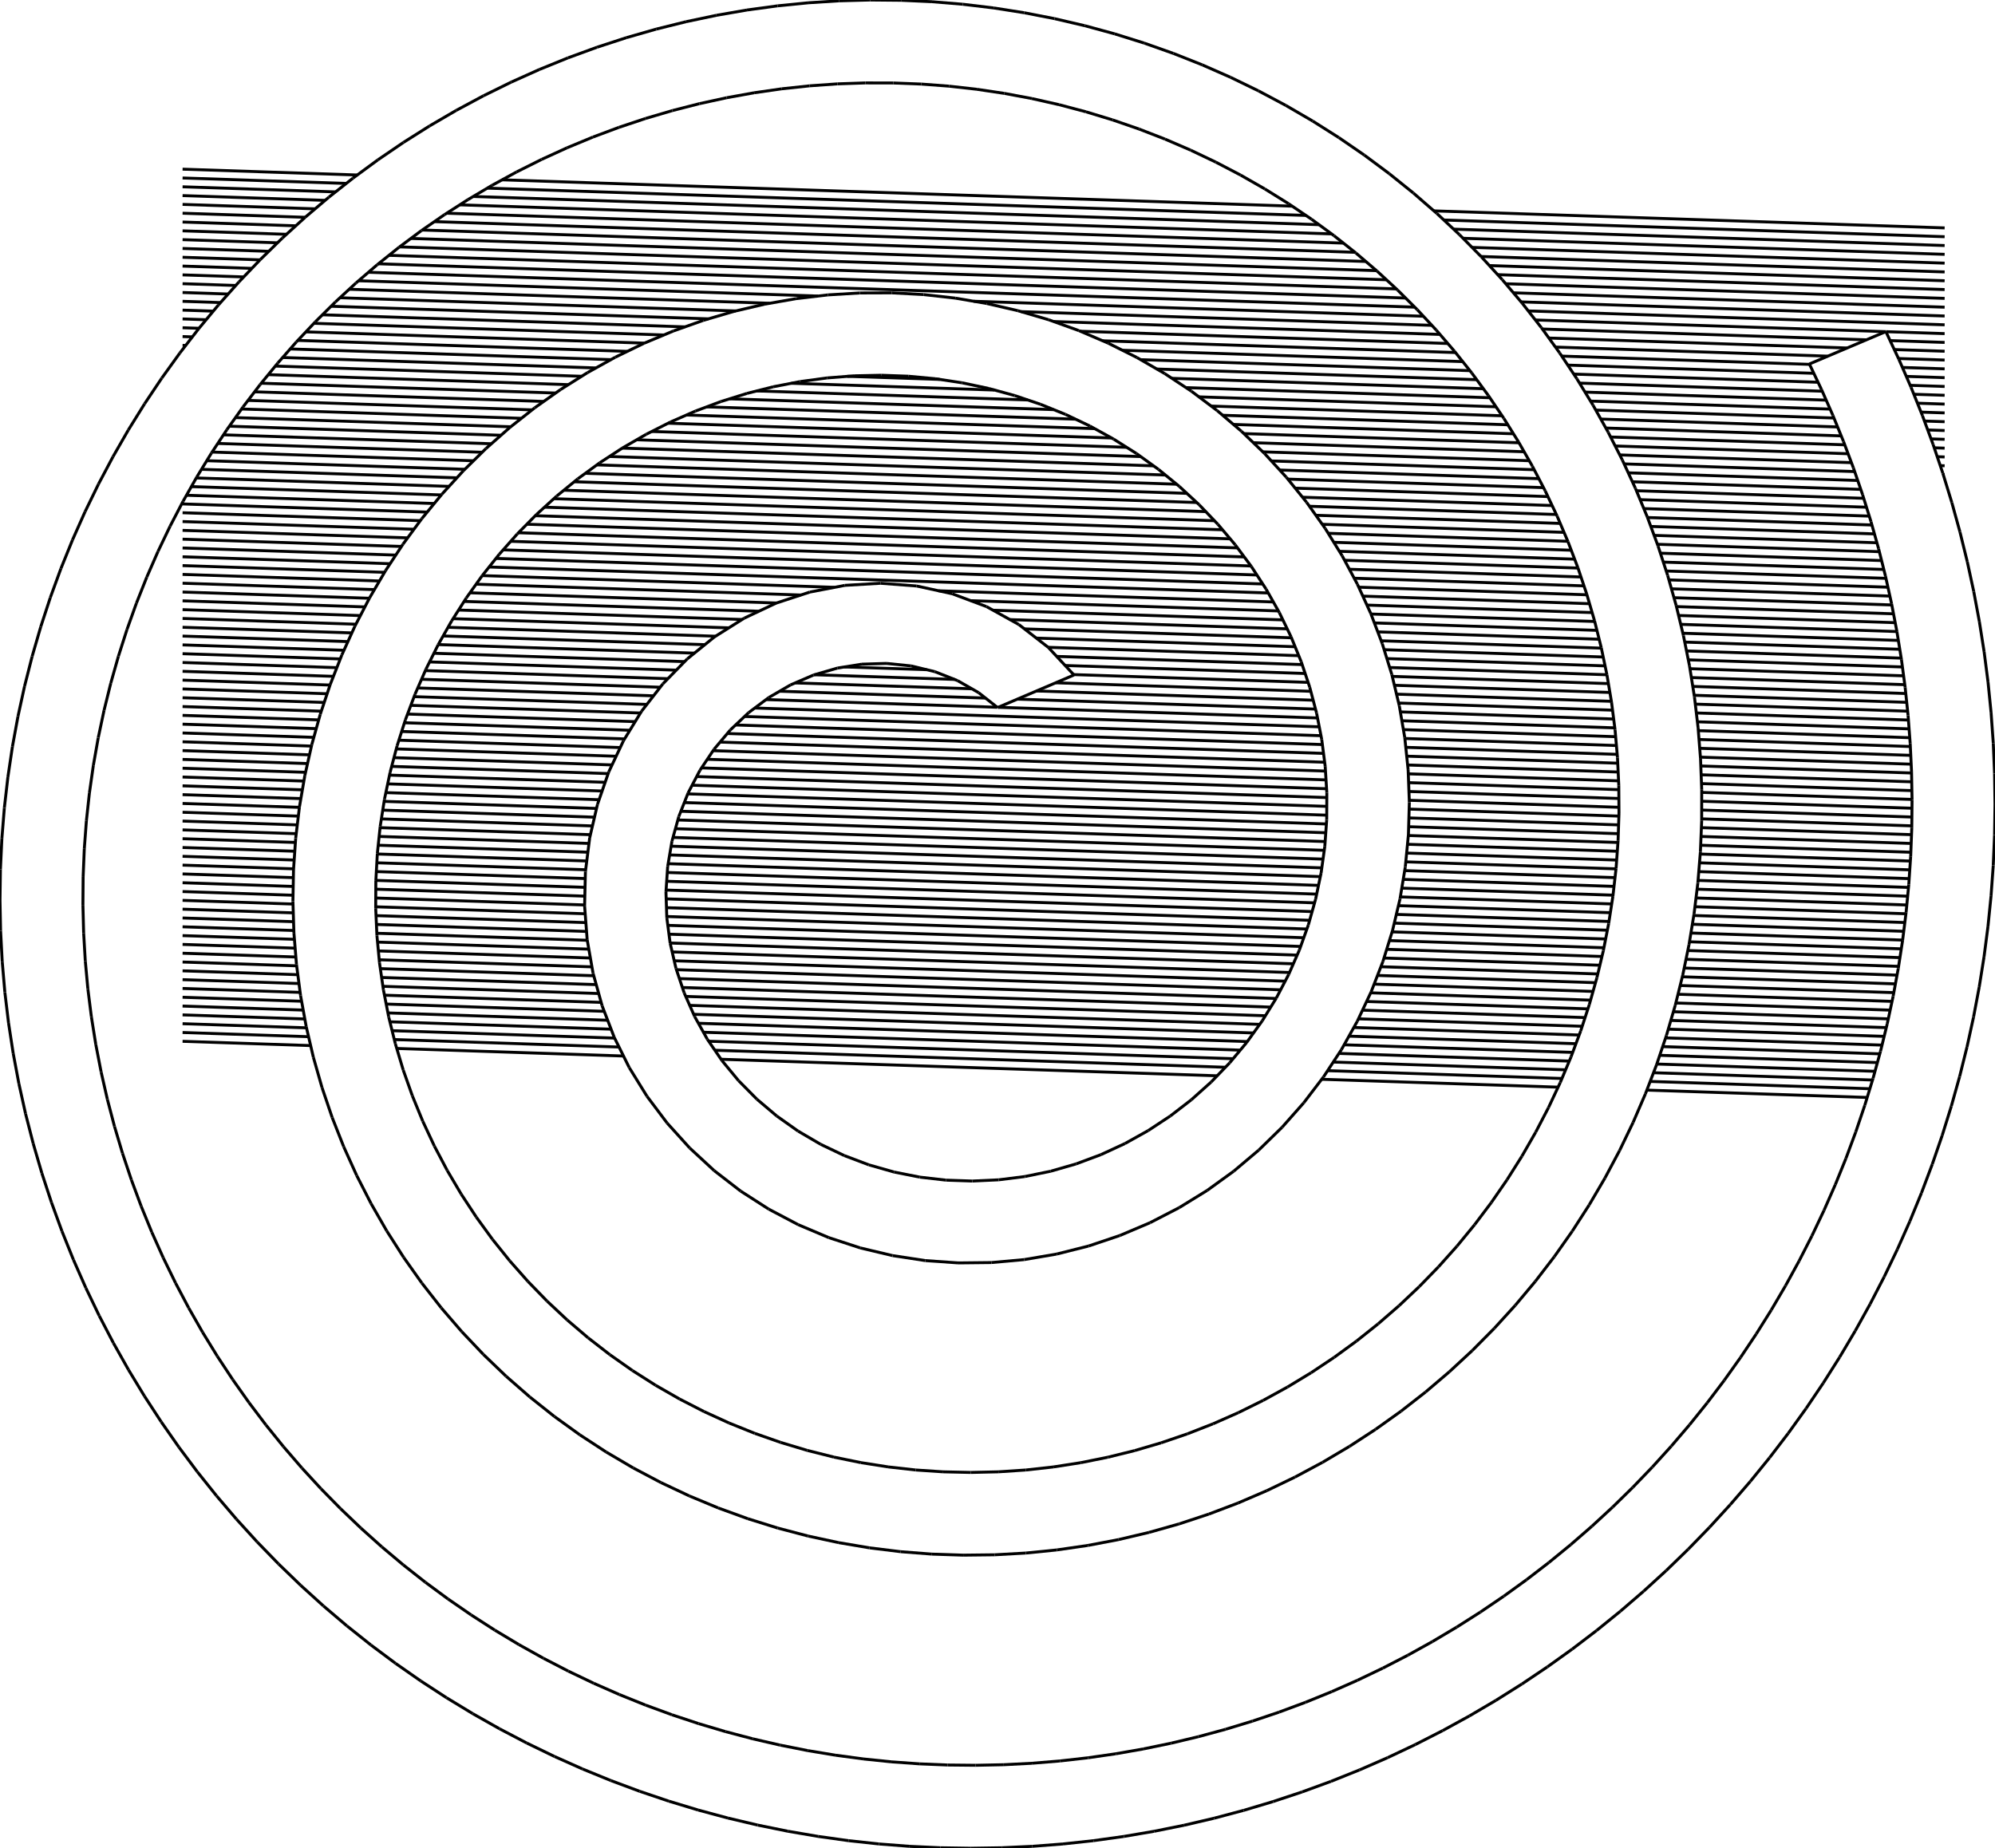 <svg viewBox="-362.169 -257.611 679.319 629.393" xmlns="http://www.w3.org/2000/svg">
<line stroke="black" x1="71.324" x2="61.316" y1="355.898" y2="358.889"/>
<line stroke="black" x1="81.236" x2="71.324" y1="352.605" y2="355.898"/>
<line stroke="black" x1="110.308" x2="100.737" y1="340.953" y2="345.129"/>
<line stroke="black" x1="100.737" x2="91.044" y1="345.129" y2="349.014"/>
<line stroke="black" x1="91.044" x2="81.236" y1="349.014" y2="352.605"/>
<line stroke="black" x1="64.331" x2="73.414" y1="328.492" y2="325.424"/>
<line stroke="black" x1="55.16" x2="64.331" y1="331.282" y2="328.492"/>
<line stroke="black" x1="45.909" x2="55.16" y1="333.794" y2="331.282"/>
<line stroke="black" x1="36.587" x2="45.909" y1="336.022" y2="333.794"/>
<line stroke="black" x1="73.414" x2="82.401" y1="325.424" y2="322.083"/>
<line stroke="black" x1="82.401" x2="91.283" y1="322.083" y2="318.471"/>
<line stroke="black" x1="91.283" x2="100.052" y1="318.471" y2="314.593"/>
<line stroke="black" x1="100.052" x2="108.701" y1="314.593" y2="310.453"/>
<line stroke="black" x1="8.279" x2="-2.267" y1="268.67" y2="270.201"/>
<line stroke="black" x1="-2.267" x2="-12.873" y1="270.201" y2="271.266"/>
<line stroke="black" x1="-12.873" x2="-23.518" y1="271.266" y2="271.861"/>
<line stroke="black" x1="-137.115" x2="-146.567" y1="247.265" y2="242.273"/>
<line stroke="black" x1="-87.024" x2="-97.349" y1="265.473" y2="262.753"/>
<line stroke="black" x1="-127.446" x2="-137.115" y1="251.816" y2="247.265"/>
<line stroke="black" x1="-97.349" x2="-107.542" y1="262.753" y2="259.566"/>
<line stroke="black" x1="-117.581" x2="-127.446" y1="255.919" y2="251.816"/>
<line stroke="black" x1="-107.542" x2="-117.581" y1="259.566" y2="255.919"/>
<line stroke="black" x1="-76.589" x2="-87.024" y1="267.723" y2="265.473"/>
<line stroke="black" x1="-66.066" x2="-76.589" y1="269.501" y2="267.723"/>
<line stroke="black" x1="-23.518" x2="-34.18" y1="271.861" y2="271.983"/>
<line stroke="black" x1="-34.18" x2="-44.84" y1="271.983" y2="271.631"/>
<line stroke="black" x1="-44.84" x2="-55.476" y1="271.631" y2="270.804"/>
<line stroke="black" x1="-55.476" x2="-66.066" y1="270.804" y2="269.501"/>
<line stroke="black" x1="39.362" x2="29.113" y1="261.332" y2="264.23"/>
<line stroke="black" x1="29.113" x2="18.746" y1="264.23" y2="266.678"/>
<line stroke="black" x1="18.746" x2="8.279" y1="266.678" y2="268.67"/>
<line stroke="black" x1="49.473" x2="39.362" y1="257.992" y2="261.332"/>
<line stroke="black" x1="59.428" x2="49.473" y1="254.216" y2="257.992"/>
<line stroke="black" x1="88.174" x2="78.795" y1="240.369" y2="245.395"/>
<line stroke="black" x1="78.795" x2="69.208" y1="245.395" y2="250.014"/>
<line stroke="black" x1="69.208" x2="59.428" y1="250.014" y2="254.216"/>
<line stroke="black" x1="269.728" x2="272.81" y1="127.885" y2="118.789"/>
<line stroke="black" x1="266.384" x2="269.728" y1="136.888" y2="127.885"/>
<line stroke="black" x1="262.78" x2="266.384" y1="145.788" y2="136.888"/>
<line stroke="black" x1="258.918" x2="262.78" y1="154.58" y2="145.788"/>
<line stroke="black" x1="283.919" x2="279.406" y1="167.808" y2="177.208"/>
<line stroke="black" x1="279.406" x2="274.62" y1="177.208" y2="186.474"/>
<line stroke="black" x1="258.665" x2="252.828" y1="213.377" y2="222.021"/>
<line stroke="black" x1="274.62" x2="269.565" y1="186.474" y2="195.595"/>
<line stroke="black" x1="264.246" x2="258.665" y1="204.566" y2="213.377"/>
<line stroke="black" x1="269.565" x2="264.246" y1="195.595" y2="204.566"/>
<line stroke="black" x1="245.822" x2="250.436" y1="180.225" y2="171.806"/>
<line stroke="black" x1="224.964" x2="230.53" y1="212.439" y2="204.619"/>
<line stroke="black" x1="230.53" x2="235.865" y1="204.619" y2="196.639"/>
<line stroke="black" x1="235.865" x2="240.964" y1="196.639" y2="188.505"/>
<line stroke="black" x1="240.964" x2="245.822" y1="188.505" y2="180.225"/>
<line stroke="black" x1="165.252" x2="172.676" y1="274.485" y2="268.408"/>
<line stroke="black" x1="181.489" x2="173.188" y1="297.645" y2="303.973"/>
<line stroke="black" x1="189.597" x2="181.489" y1="291.073" y2="297.645"/>
<line stroke="black" x1="197.505" x2="189.597" y1="284.263" y2="291.073"/>
<line stroke="black" x1="205.207" x2="197.505" y1="277.222" y2="284.263"/>
<line stroke="black" x1="212.696" x2="205.207" y1="269.956" y2="277.222"/>
<line stroke="black" x1="246.739" x2="240.403" y1="230.491" y2="238.778"/>
<line stroke="black" x1="252.828" x2="246.739" y1="222.021" y2="230.491"/>
<line stroke="black" x1="213.154" x2="219.17" y1="227.569" y2="220.091"/>
<line stroke="black" x1="219.17" x2="224.964" y1="220.091" y2="212.439"/>
<line stroke="black" x1="219.966" x2="212.696" y1="262.471" y2="269.956"/>
<line stroke="black" x1="227.011" x2="219.966" y1="254.775" y2="262.471"/>
<line stroke="black" x1="233.825" x2="227.011" y1="246.875" y2="254.775"/>
<line stroke="black" x1="240.403" x2="233.825" y1="238.778" y2="246.875"/>
<line stroke="black" x1="193.821" x2="200.475" y1="248.89" y2="241.975"/>
<line stroke="black" x1="200.475" x2="206.921" y1="241.975" y2="234.866"/>
<line stroke="black" x1="206.921" x2="213.154" y1="234.866" y2="227.569"/>
<line stroke="black" x1="167.094" x2="160.622" y1="170.332" y2="178.753"/>
<line stroke="black" x1="172.676" x2="179.916" y1="268.408" y2="262.113"/>
<line stroke="black" x1="179.916" x2="186.967" y1="262.113" y2="255.605"/>
<line stroke="black" x1="186.967" x2="193.821" y1="255.605" y2="248.89"/>
<line stroke="black" x1="156.038" x2="147.202" y1="315.872" y2="321.432"/>
<line stroke="black" x1="164.702" x2="156.038" y1="310.05" y2="315.872"/>
<line stroke="black" x1="157.652" x2="165.252" y1="280.338" y2="274.485"/>
<line stroke="black" x1="173.188" x2="164.702" y1="303.973" y2="310.05"/>
<line stroke="black" x1="141.944" x2="149.88" y1="291.349" y2="285.961"/>
<line stroke="black" x1="149.88" x2="157.652" y1="285.961" y2="280.338"/>
<line stroke="black" x1="119.749" x2="110.308" y1="336.49" y2="340.953"/>
<line stroke="black" x1="147.202" x2="138.204" y1="321.432" y2="326.725"/>
<line stroke="black" x1="138.204" x2="129.05" y1="326.725" y2="331.746"/>
<line stroke="black" x1="129.05" x2="119.749" y1="331.746" y2="336.49"/>
<line stroke="black" x1="133.851" x2="141.944" y1="296.497" y2="291.349"/>
<line stroke="black" x1="125.608" x2="133.851" y1="301.4" y2="296.497"/>
<line stroke="black" x1="117.223" x2="125.608" y1="306.054" y2="301.4"/>
<line stroke="black" x1="108.701" x2="117.223" y1="310.453" y2="306.054"/>
<line stroke="black" x1="-10.649" x2="-21.088" y1="371.137" y2="371.62"/>
<line stroke="black" x1="-21.088" x2="-31.539" y1="371.62" y2="371.782"/>
<line stroke="black" x1="-31.539" x2="-41.989" y1="371.782" y2="371.622"/>
<line stroke="black" x1="-41.989" x2="-52.431" y1="371.622" y2="371.14"/>
<line stroke="black" x1="30.808" x2="20.509" y1="366.019" y2="367.773"/>
<line stroke="black" x1="61.316" x2="51.222" y1="358.889" y2="361.574"/>
<line stroke="black" x1="51.222" x2="41.049" y1="361.574" y2="363.952"/>
<line stroke="black" x1="41.049" x2="30.808" y1="363.952" y2="366.019"/>
<line stroke="black" x1="20.509" x2="10.16" y1="367.773" y2="369.212"/>
<line stroke="black" x1="10.16" x2="-0.229" y1="369.212" y2="370.334"/>
<line stroke="black" x1="-0.229" x2="-10.649" y1="370.334" y2="371.137"/>
<line stroke="black" x1="-83.602" x2="-93.907" y1="367.764" y2="365.997"/>
<line stroke="black" x1="-52.431" x2="-62.854" y1="371.14" y2="370.337"/>
<line stroke="black" x1="-62.854" x2="-73.248" y1="370.337" y2="369.211"/>
<line stroke="black" x1="-73.248" x2="-83.602" y1="369.211" y2="367.764"/>
<line stroke="black" x1="-144.348" x2="-154.149" y1="352.406" y2="348.752"/>
<line stroke="black" x1="-93.907" x2="-104.154" y1="365.997" y2="363.911"/>
<line stroke="black" x1="-134.438" x2="-144.348" y1="355.752" y2="352.406"/>
<line stroke="black" x1="-104.154" x2="-114.331" y1="363.911" y2="361.506"/>
<line stroke="black" x1="-124.429" x2="-134.438" y1="358.786" y2="355.752"/>
<line stroke="black" x1="-114.331" x2="-124.429" y1="361.506" y2="358.786"/>
<line stroke="black" x1="-295" x2="-301.272" y1="243.566" y2="235.178"/>
<line stroke="black" x1="-271.641" x2="-265.629" y1="227.618" y2="235.055"/>
<line stroke="black" x1="-265.629" x2="-259.382" y1="235.055" y2="242.294"/>
<line stroke="black" x1="-274.615" x2="-281.664" y1="267.459" y2="259.715"/>
<line stroke="black" x1="-288.462" x2="-295" y1="251.748" y2="243.566"/>
<line stroke="black" x1="-281.664" x2="-288.462" y1="259.715" y2="251.748"/>
<line stroke="black" x1="-323.559" x2="-328.399" y1="199.723" y2="190.429"/>
<line stroke="black" x1="-318.421" x2="-323.559" y1="208.854" y2="199.723"/>
<line stroke="black" x1="-301.272" x2="-307.271" y1="235.178" y2="226.59"/>
<line stroke="black" x1="-307.271" x2="-312.989" y1="226.59" y2="217.812"/>
<line stroke="black" x1="-312.989" x2="-318.421" y1="217.812" y2="208.854"/>
<line stroke="black" x1="-277.409" x2="-271.641" y1="219.993" y2="227.618"/>
<line stroke="black" x1="-282.929" x2="-277.409" y1="212.186" y2="219.993"/>
<line stroke="black" x1="-288.193" x2="-282.929" y1="204.206" y2="212.186"/>
<line stroke="black" x1="-293.195" x2="-288.193" y1="196.06" y2="204.206"/>
<line stroke="black" x1="-297.931" x2="-293.195" y1="187.757" y2="196.06"/>
<line stroke="black" x1="-230.494" x2="-235.827" y1="161.544" y2="152.244"/>
<line stroke="black" x1="-224.723" x2="-230.494" y1="170.575" y2="161.544"/>
<line stroke="black" x1="-302.394" x2="-297.931" y1="179.305" y2="187.757"/>
<line stroke="black" x1="-306.58" x2="-302.394" y1="170.713" y2="179.305"/>
<line stroke="black" x1="-310.484" x2="-306.58" y1="161.99" y2="170.713"/>
<line stroke="black" x1="-314.1" x2="-310.484" y1="153.145" y2="161.99"/>
<line stroke="black" x1="-115.102" x2="-105.844" y1="332.084" y2="334.526"/>
<line stroke="black" x1="-124.28" x2="-115.102" y1="329.355" y2="332.084"/>
<line stroke="black" x1="-133.367" x2="-124.28" y1="326.34" y2="329.355"/>
<line stroke="black" x1="-142.355" x2="-133.367" y1="323.044" y2="326.34"/>
<line stroke="black" x1="-151.235" x2="-142.355" y1="319.467" y2="323.044"/>
<line stroke="black" x1="-159.998" x2="-151.235" y1="315.614" y2="319.467"/>
<line stroke="black" x1="-168.634" x2="-159.998" y1="311.488" y2="315.614"/>
<line stroke="black" x1="-177.136" x2="-168.634" y1="307.093" y2="311.488"/>
<line stroke="black" x1="-185.495" x2="-177.136" y1="302.432" y2="307.093"/>
<line stroke="black" x1="-182.801" x2="-192.07" y1="335.969" y2="331.114"/>
<line stroke="black" x1="-193.701" x2="-185.495" y1="297.51" y2="302.432"/>
<line stroke="black" x1="-192.07" x2="-201.181" y1="331.114" y2="325.968"/>
<line stroke="black" x1="27.201" x2="36.587" y1="337.966" y2="336.022"/>
<line stroke="black" x1="17.761" x2="27.201" y1="339.623" y2="337.966"/>
<line stroke="black" x1="8.276" x2="17.761" y1="340.991" y2="339.623"/>
<line stroke="black" x1="-1.246" x2="8.276" y1="342.068" y2="340.991"/>
<line stroke="black" x1="-10.796" x2="-1.246" y1="342.853" y2="342.068"/>
<line stroke="black" x1="-20.365" x2="-10.796" y1="343.345" y2="342.853"/>
<line stroke="black" x1="-29.944" x2="-20.365" y1="343.542" y2="343.345"/>
<line stroke="black" x1="-39.524" x2="-29.944" y1="343.445" y2="343.542"/>
<line stroke="black" x1="-163.831" x2="-173.385" y1="344.792" y2="340.53"/>
<line stroke="black" x1="-154.149" x2="-163.831" y1="348.752" y2="344.792"/>
<line stroke="black" x1="-49.096" x2="-39.524" y1="343.054" y2="343.445"/>
<line stroke="black" x1="-58.65" x2="-49.096" y1="342.367" y2="343.054"/>
<line stroke="black" x1="-68.178" x2="-58.65" y1="341.385" y2="342.367"/>
<line stroke="black" x1="-173.385" x2="-182.801" y1="340.53" y2="335.969"/>
<line stroke="black" x1="-77.671" x2="-68.178" y1="340.109" y2="341.385"/>
<line stroke="black" x1="-87.119" x2="-77.671" y1="338.54" y2="340.109"/>
<line stroke="black" x1="-96.513" x2="-87.119" y1="336.678" y2="338.54"/>
<line stroke="black" x1="-105.844" x2="-96.513" y1="334.526" y2="336.678"/>
<line stroke="black" x1="-201.748" x2="-193.701" y1="292.331" y2="297.51"/>
<line stroke="black" x1="-209.626" x2="-201.748" y1="286.9" y2="292.331"/>
<line stroke="black" x1="-217.327" x2="-209.626" y1="281.222" y2="286.9"/>
<line stroke="black" x1="-227.48" x2="-235.87" y1="308.837" y2="302.58"/>
<line stroke="black" x1="-201.181" x2="-210.126" y1="325.968" y2="320.537"/>
<line stroke="black" x1="-210.126" x2="-218.895" y1="320.537" y2="314.825"/>
<line stroke="black" x1="-218.895" x2="-227.48" y1="314.825" y2="308.837"/>
<line stroke="black" x1="-246.205" x2="-239.289" y1="256.156" y2="262.764"/>
<line stroke="black" x1="-224.843" x2="-217.327" y1="275.304" y2="281.222"/>
<line stroke="black" x1="-232.166" x2="-224.843" y1="269.149" y2="275.304"/>
<line stroke="black" x1="-239.289" x2="-232.166" y1="262.764" y2="269.149"/>
<line stroke="black" x1="-235.87" x2="-244.058" y1="302.58" y2="296.058"/>
<line stroke="black" x1="-259.382" x2="-252.904" y1="242.294" y2="249.331"/>
<line stroke="black" x1="-252.904" x2="-246.205" y1="249.331" y2="256.156"/>
<line stroke="black" x1="-267.322" x2="-274.615" y1="274.972" y2="267.459"/>
<line stroke="black" x1="-244.058" x2="-252.035" y1="296.058" y2="289.279"/>
<line stroke="black" x1="-252.035" x2="-259.793" y1="289.279" y2="282.248"/>
<line stroke="black" x1="-259.793" x2="-267.322" y1="282.248" y2="274.972"/>
<line stroke="black" x1="-351.223" x2="-348.294" y1="-34.085" y2="-44.167"/>
<line stroke="black" x1="-360.683" x2="-359.487" y1="17.475" y2="7.049"/>
<line stroke="black" x1="-353.808" x2="-351.223" y1="-23.911" y2="-34.085"/>
<line stroke="black" x1="-359.487" x2="-357.942" y1="7.049" y2="-3.332"/>
<line stroke="black" x1="-356.049" x2="-353.808" y1="-13.656" y2="-23.911"/>
<line stroke="black" x1="-357.942" x2="-356.049" y1="-3.332" y2="-13.656"/>
<line stroke="black" x1="-357.674" x2="-359.264" y1="101.098" y2="90.732"/>
<line stroke="black" x1="-359.264" x2="-360.511" y1="90.732" y2="80.319"/>
<line stroke="black" x1="-360.511" x2="-361.411" y1="80.319" y2="69.869"/>
<line stroke="black" x1="-344.661" x2="-347.927" y1="151.82" y2="141.859"/>
<line stroke="black" x1="-341.07" x2="-344.661" y1="161.668" y2="151.82"/>
<line stroke="black" x1="-328.399" x2="-332.934" y1="190.429" y2="180.982"/>
<line stroke="black" x1="-332.934" x2="-337.16" y1="180.982" y2="171.392"/>
<line stroke="black" x1="-337.16" x2="-341.07" y1="171.392" y2="161.668"/>
<line stroke="black" x1="-355.742" x2="-357.674" y1="111.404" y2="101.098"/>
<line stroke="black" x1="-347.927" x2="-350.865" y1="141.859" y2="131.796"/>
<line stroke="black" x1="-350.865" x2="-353.471" y1="131.796" y2="121.641"/>
<line stroke="black" x1="-353.471" x2="-355.742" y1="121.641" y2="111.404"/>
<line stroke="black" x1="-361.529" x2="-360.683" y1="27.934" y2="17.475"/>
<line stroke="black" x1="-361.411" x2="-361.965" y1="69.869" y2="59.394"/>
<line stroke="black" x1="-362.024" x2="-361.529" y1="38.415" y2="27.934"/>
<line stroke="black" x1="-361.965" x2="-362.169" y1="59.394" y2="48.905"/>
<line stroke="black" x1="-362.169" x2="-362.024" y1="48.905" y2="38.415"/>
<line stroke="black" x1="146.644" x2="139.162" y1="194.751" y2="202.297"/>
<line stroke="black" x1="153.801" x2="146.644" y1="186.898" y2="194.751"/>
<line stroke="black" x1="145.645" x2="151.008" y1="151.895" y2="144.126"/>
<line stroke="black" x1="160.622" x2="153.801" y1="178.753" y2="186.898"/>
<line stroke="black" x1="139.964" x2="145.645" y1="159.433" y2="151.895"/>
<line stroke="black" x1="133.975" x2="139.964" y1="166.726" y2="159.433"/>
<line stroke="black" x1="114.891" x2="106.237" y1="222.957" y2="229.138"/>
<line stroke="black" x1="139.162" x2="131.367" y1="202.297" y2="209.523"/>
<line stroke="black" x1="131.367" x2="123.272" y1="209.523" y2="216.414"/>
<line stroke="black" x1="123.272" x2="114.891" y1="216.414" y2="222.957"/>
<line stroke="black" x1="127.686" x2="133.975" y1="173.76" y2="166.726"/>
<line stroke="black" x1="121.109" x2="127.686" y1="180.524" y2="173.76"/>
<line stroke="black" x1="114.254" x2="121.109" y1="187.003" y2="180.524"/>
<line stroke="black" x1="107.132" x2="114.254" y1="193.187" y2="187.003"/>
<line stroke="black" x1="99.757" x2="107.132" y1="199.062" y2="193.187"/>
<line stroke="black" x1="-13.387" x2="-24.578" y1="171.33" y2="172.343"/>
<line stroke="black" x1="-24.578" x2="-35.827" y1="172.343" y2="172.463"/>
<line stroke="black" x1="-35.827" x2="-47.063" y1="172.463" y2="171.677"/>
<line stroke="black" x1="-47.063" x2="-58.214" y1="171.677" y2="169.98"/>
<line stroke="black" x1="92.14" x2="99.757" y1="204.618" y2="199.062"/>
<line stroke="black" x1="84.294" x2="92.14" y1="209.844" y2="204.618"/>
<line stroke="black" x1="76.234" x2="84.294" y1="214.729" y2="209.844"/>
<line stroke="black" x1="67.973" x2="76.234" y1="219.263" y2="214.729"/>
<line stroke="black" x1="106.237" x2="97.327" y1="229.138" y2="234.947"/>
<line stroke="black" x1="97.327" x2="88.174" y1="234.947" y2="240.369"/>
<line stroke="black" x1="59.527" x2="67.973" y1="223.438" y2="219.263"/>
<line stroke="black" x1="50.91" x2="59.527" y1="227.245" y2="223.438"/>
<line stroke="black" x1="-3.468" x2="5.83" y1="241.942" y2="240.492"/>
<line stroke="black" x1="5.83" x2="15.057" y1="240.492" y2="238.636"/>
<line stroke="black" x1="15.057" x2="24.195" y1="238.636" y2="236.377"/>
<line stroke="black" x1="42.139" x2="50.91" y1="230.675" y2="227.245"/>
<line stroke="black" x1="33.228" x2="42.139" y1="233.721" y2="230.675"/>
<line stroke="black" x1="24.195" x2="33.228" y1="236.377" y2="233.721"/>
<line stroke="black" x1="-100.416" x2="-109.973" y1="154.146" y2="148.003"/>
<line stroke="black" x1="-90.382" x2="-100.416" y1="159.437" y2="154.146"/>
<line stroke="black" x1="-58.214" x2="-69.202" y1="169.98" y2="167.369"/>
<line stroke="black" x1="-69.202" x2="-79.951" y1="167.369" y2="163.851"/>
<line stroke="black" x1="-79.951" x2="-90.382" y1="163.851" y2="159.437"/>
<line stroke="black" x1="-105.186" x2="-96.324" y1="230.495" y2="233.601"/>
<line stroke="black" x1="-113.895" x2="-105.186" y1="226.989" y2="230.495"/>
<line stroke="black" x1="-122.433" x2="-113.895" y1="223.089" y2="226.989"/>
<line stroke="black" x1="-12.819" x2="-3.468" y1="242.981" y2="241.942"/>
<line stroke="black" x1="-22.205" x2="-12.819" y1="243.607" y2="242.981"/>
<line stroke="black" x1="-31.607" x2="-22.205" y1="243.816" y2="243.607"/>
<line stroke="black" x1="-41.008" x2="-31.607" y1="243.608" y2="243.816"/>
<line stroke="black" x1="-50.388" x2="-41.008" y1="242.981" y2="243.608"/>
<line stroke="black" x1="-59.73" x2="-50.388" y1="241.935" y2="242.981"/>
<line stroke="black" x1="-69.013" x2="-59.73" y1="240.473" y2="241.935"/>
<line stroke="black" x1="-155.78" x2="-164.735" y1="236.849" y2="231.003"/>
<line stroke="black" x1="-146.567" x2="-155.78" y1="242.273" y2="236.849"/>
<line stroke="black" x1="-78.219" x2="-69.013" y1="238.594" y2="240.473"/>
<line stroke="black" x1="-87.329" x2="-78.219" y1="236.303" y2="238.594"/>
<line stroke="black" x1="-96.324" x2="-87.329" y1="233.601" y2="236.303"/>
<line stroke="black" x1="-130.781" x2="-122.433" y1="218.803" y2="223.089"/>
<line stroke="black" x1="-138.922" x2="-130.781" y1="214.138" y2="218.803"/>
<line stroke="black" x1="-164.735" x2="-173.411" y1="231.003" y2="224.747"/>
<line stroke="black" x1="-173.411" x2="-181.788" y1="224.747" y2="218.092"/>
<line stroke="black" x1="-146.836" x2="-138.922" y1="209.103" y2="214.138"/>
<line stroke="black" x1="-154.508" x2="-146.836" y1="203.708" y2="209.103"/>
<line stroke="black" x1="-161.918" x2="-154.508" y1="197.963" y2="203.708"/>
<line stroke="black" x1="-204.934" x2="-211.927" y1="195.866" y2="187.755"/>
<line stroke="black" x1="-197.569" x2="-204.934" y1="203.637" y2="195.866"/>
<line stroke="black" x1="-169.051" x2="-161.918" y1="191.88" y2="197.963"/>
<line stroke="black" x1="-175.889" x2="-169.051" y1="185.471" y2="191.88"/>
<line stroke="black" x1="-181.788" x2="-189.847" y1="218.092" y2="211.05"/>
<line stroke="black" x1="-189.847" x2="-197.569" y1="211.05" y2="203.637"/>
<line stroke="black" x1="-182.418" x2="-175.889" y1="178.749" y2="185.471"/>
<line stroke="black" x1="-188.621" x2="-182.418" y1="171.729" y2="178.749"/>
<line stroke="black" x1="-194.483" x2="-188.621" y1="164.424" y2="171.729"/>
<line stroke="black" x1="-199.991" x2="-194.483" y1="156.851" y2="164.424"/>
<line stroke="black" x1="-205.13" x2="-199.991" y1="149.027" y2="156.851"/>
<line stroke="black" x1="-209.888" x2="-205.13" y1="140.967" y2="149.027"/>
<line stroke="black" x1="-218.528" x2="-224.723" y1="179.318" y2="170.575"/>
<line stroke="black" x1="-211.927" x2="-218.528" y1="187.755" y2="179.318"/>
<line stroke="black" x1="-214.253" x2="-209.888" y1="132.69" y2="140.967"/>
<line stroke="black" x1="-218.212" x2="-214.253" y1="124.214" y2="132.69"/>
<line stroke="black" x1="-221.757" x2="-218.212" y1="115.559" y2="124.214"/>
<line stroke="black" x1="-224.876" x2="-221.757" y1="106.744" y2="115.559"/>
<line stroke="black" x1="-227.069" x2="-149.862" y1="99.431" y2="102.005"/>
<line stroke="black" x1="-227.561" x2="-224.876" y1="97.79" y2="106.744"/>
<line stroke="black" x1="-227.904" x2="-151.376" y1="96.403" y2="98.954"/>
<line stroke="black" x1="-228.652" x2="-152.89" y1="93.378" y2="95.904"/>
<line stroke="black" x1="-229.4" x2="-154.085" y1="90.353" y2="92.864"/>
<line stroke="black" x1="-229.805" x2="-227.561" y1="88.717" y2="97.79"/>
<line stroke="black" x1="-230.077" x2="-155.252" y1="87.331" y2="89.825"/>
<line stroke="black" x1="-231.6" x2="-229.805" y1="79.548" y2="88.717"/>
<line stroke="black" x1="-232.222" x2="-159.144" y1="75.259" y2="77.695"/>
<line stroke="black" x1="-230.668" x2="-156.418" y1="84.311" y2="86.786"/>
<line stroke="black" x1="-231.259" x2="-157.46" y1="81.291" y2="83.751"/>
<line stroke="black" x1="-231.785" x2="-158.302" y1="78.274" y2="80.723"/>
<line stroke="black" x1="-232.941" x2="-231.6" y1="70.304" y2="79.548"/>
<line stroke="black" x1="-233.822" x2="-232.941" y1="61.007" y2="70.304"/>
<line stroke="black" x1="-233.613" x2="-161.668" y1="63.213" y2="65.611"/>
<line stroke="black" x1="-232.659" x2="-159.986" y1="72.245" y2="74.667"/>
<line stroke="black" x1="-233.042" x2="-160.606" y1="69.232" y2="71.646"/>
<line stroke="black" x1="-233.328" x2="-161.137" y1="66.222" y2="68.629"/>
<line stroke="black" x1="-300" x2="-256.392" y1="97" y2="98.454"/>
<line stroke="black" x1="-300" x2="-257.098" y1="94" y2="95.43"/>
<line stroke="black" x1="-300" x2="-257.803" y1="91" y2="92.407"/>
<line stroke="black" x1="-300" x2="-258.374" y1="88" y2="89.388"/>
<line stroke="black" x1="-300" x2="-258.923" y1="85" y2="86.369"/>
<line stroke="black" x1="-300" x2="-259.472" y1="82" y2="83.351"/>
<line stroke="black" x1="-300" x2="-259.966" y1="79" y2="80.334"/>
<line stroke="black" x1="-300" x2="-260.362" y1="76" y2="77.321"/>
<line stroke="black" x1="-300" x2="-260.757" y1="73" y2="74.308"/>
<line stroke="black" x1="-300" x2="-261.912" y1="61" y2="62.27"/>
<line stroke="black" x1="-300" x2="-261.153" y1="70" y2="71.295"/>
<line stroke="black" x1="-300" x2="-261.423" y1="67" y2="68.286"/>
<line stroke="black" x1="-300" x2="-261.668" y1="64" y2="65.278"/>
<line stroke="black" x1="-300" x2="-262.116" y1="58" y2="59.263"/>
<line stroke="black" x1="-300" x2="-262.209" y1="55" y2="56.26"/>
<line stroke="black" x1="-300" x2="-262.303" y1="52" y2="53.257"/>
<line stroke="black" x1="-300" x2="-262.397" y1="49" y2="50.253"/>
<line stroke="black" x1="-300" x2="-262.387" y1="46" y2="47.254"/>
<line stroke="black" x1="-300" x2="-262.331" y1="43" y2="44.256"/>
<line stroke="black" x1="-300" x2="-262.275" y1="40" y2="41.258"/>
<line stroke="black" x1="-300" x2="-262.203" y1="37" y2="38.26"/>
<line stroke="black" x1="-300" x2="-261.996" y1="34" y2="35.267"/>
<line stroke="black" x1="-300" x2="-261.789" y1="31" y2="32.274"/>
<line stroke="black" x1="-300" x2="-261.582" y1="28" y2="29.281"/>
<line stroke="black" x1="-300" x2="-261.297" y1="25" y2="26.29"/>
<line stroke="black" x1="-300" x2="-260.938" y1="22" y2="23.302"/>
<line stroke="black" x1="-300" x2="-260.58" y1="19" y2="20.314"/>
<line stroke="black" x1="-300" x2="-260.221" y1="16" y2="17.326"/>
<line stroke="black" x1="-232.697" x2="-233.679" y1="23.753" y2="33.03"/>
<line stroke="black" x1="-231.248" x2="-232.697" y1="14.54" y2="23.753"/>
<line stroke="black" x1="-231.835" x2="-159.736" y1="18.272" y2="20.675"/>
<line stroke="black" x1="-232.304" x2="-160.429" y1="21.257" y2="23.652"/>
<line stroke="black" x1="-232.748" x2="-161.122" y1="24.242" y2="26.629"/>
<line stroke="black" x1="-233.065" x2="-161.613" y1="27.231" y2="29.613"/>
<line stroke="black" x1="-233.679" x2="-234.193" y1="33.03" y2="42.346"/>
<line stroke="black" x1="-233.381" x2="-161.99" y1="30.221" y2="32.6"/>
<line stroke="black" x1="-233.689" x2="-162.367" y1="33.21" y2="35.588"/>
<line stroke="black" x1="-233.854" x2="-162.744" y1="36.205" y2="38.575"/>
<line stroke="black" x1="-234.019" x2="-162.886" y1="39.199" y2="41.57"/>
<line stroke="black" x1="-234.24" x2="-233.822" y1="51.68" y2="61.007"/>
<line stroke="black" x1="-233.858" x2="-162.2" y1="60.205" y2="62.593"/>
<line stroke="black" x1="-233.993" x2="-162.446" y1="57.2" y2="59.585"/>
<line stroke="black" x1="-234.127" x2="-162.675" y1="54.196" y2="56.578"/>
<line stroke="black" x1="-234.193" x2="-234.24" y1="42.346" y2="51.68"/>
<line stroke="black" x1="-234.185" x2="-162.958" y1="42.194" y2="44.568"/>
<line stroke="black" x1="-234.207" x2="-163.03" y1="45.193" y2="47.566"/>
<line stroke="black" x1="-234.223" x2="-163.102" y1="48.193" y2="50.563"/>
<line stroke="black" x1="-234.238" x2="-162.904" y1="51.192" y2="53.57"/>
<line stroke="black" x1="-4.379" x2="4.274" y1="141.232" y2="138.739"/>
<line stroke="black" x1="-13.19" x2="-4.379" y1="143.047" y2="141.232"/>
<line stroke="black" x1="-22.106" x2="-13.19" y1="144.167" y2="143.047"/>
<line stroke="black" x1="43.497" x2="50.24" y1="116.905" y2="110.866"/>
<line stroke="black" x1="4.274" x2="12.718" y1="138.739" y2="135.587"/>
<line stroke="black" x1="36.336" x2="43.497" y1="122.429" y2="116.905"/>
<line stroke="black" x1="12.718" x2="20.906" y1="135.587" y2="131.801"/>
<line stroke="black" x1="28.792" x2="36.336" y1="127.405" y2="122.429"/>
<line stroke="black" x1="20.906" x2="28.792" y1="131.801" y2="127.405"/>
<line stroke="black" x1="-31.075" x2="-22.106" y1="144.581" y2="144.167"/>
<line stroke="black" x1="-40.038" x2="-31.075" y1="144.279" y2="144.581"/>
<line stroke="black" x1="-48.939" x2="-40.038" y1="143.259" y2="144.279"/>
<line stroke="black" x1="-57.717" x2="-48.939" y1="141.521" y2="143.259"/>
<line stroke="black" x1="-66.314" x2="-57.717" y1="139.071" y2="141.521"/>
<line stroke="black" x1="-74.667" x2="-66.314" y1="135.92" y2="139.071"/>
<line stroke="black" x1="-82.717" x2="-74.667" y1="132.083" y2="135.92"/>
<line stroke="black" x1="-90.402" x2="-82.717" y1="127.583" y2="132.083"/>
<line stroke="black" x1="-97.663" x2="-90.402" y1="122.446" y2="127.583"/>
<line stroke="black" x1="-104.442" x2="-97.663" y1="116.706" y2="122.446"/>
<line stroke="black" x1="-110.681" x2="-104.442" y1="110.401" y2="116.706"/>
<line stroke="black" x1="-116.326" x2="-110.681" y1="103.575" y2="110.401"/>
<line stroke="black" x1="-116.643" x2="52.289" y1="103.112" y2="108.743"/>
<line stroke="black" x1="-118.747" x2="55.094" y1="100.042" y2="105.836"/>
<line stroke="black" x1="-120.85" x2="57.72" y1="96.972" y2="102.924"/>
<line stroke="black" x1="-121.325" x2="-116.326" y1="96.279" y2="103.575"/>
<line stroke="black" x1="-125.63" x2="-121.325" y1="88.57" y2="96.279"/>
<line stroke="black" x1="-122.647" x2="60.156" y1="93.912" y2="100.005"/>
<line stroke="black" x1="-124.354" x2="62.559" y1="90.855" y2="97.085"/>
<line stroke="black" x1="-125.97" x2="64.668" y1="87.801" y2="94.156"/>
<line stroke="black" x1="-129.198" x2="-125.63" y1="80.508" y2="88.57"/>
<line stroke="black" x1="-127.318" x2="66.777" y1="84.756" y2="91.226"/>
<line stroke="black" x1="-128.665" x2="68.713" y1="81.711" y2="88.29"/>
<line stroke="black" x1="-129.812" x2="70.528" y1="78.673" y2="85.351"/>
<line stroke="black" x1="-131.989" x2="-129.198" y1="72.161" y2="80.508"/>
<line stroke="black" x1="-130.826" x2="72.342" y1="75.639" y2="82.411"/>
<line stroke="black" x1="-131.841" x2="73.898" y1="72.605" y2="79.463"/>
<line stroke="black" x1="-132.587" x2="75.443" y1="69.58" y2="76.515"/>
<line stroke="black" x1="-133.971" x2="-131.989" y1="63.601" y2="72.161"/>
<line stroke="black" x1="-133.286" x2="76.93" y1="66.557" y2="73.564"/>
<line stroke="black" x1="-133.979" x2="78.225" y1="63.534" y2="70.607"/>
<line stroke="black" x1="-134.376" x2="79.52" y1="60.521" y2="67.651"/>
<line stroke="black" x1="-135.114" x2="-133.971" y1="54.906" y2="63.601"/>
<line stroke="black" x1="-134.772" x2="80.717" y1="57.508" y2="64.691"/>
<line stroke="black" x1="-135.128" x2="81.778" y1="54.496" y2="61.726"/>
<line stroke="black" x1="-135.226" x2="82.838" y1="51.492" y2="58.761"/>
<line stroke="black" x1="-127.847" x2="-131.03" y1="12.388" y2="20.463"/>
<line stroke="black" x1="-124.943" x2="89.623" y1="6.835" y2="13.987"/>
<line stroke="black" x1="-126.485" x2="89.609" y1="9.784" y2="16.987"/>
<line stroke="black" x1="-127.983" x2="89.596" y1="12.734" y2="19.987"/>
<line stroke="black" x1="-129.151" x2="89.486" y1="15.695" y2="22.983"/>
<line stroke="black" x1="-131.03" x2="-133.358" y1="20.463" y2="28.845"/>
<line stroke="black" x1="-130.318" x2="89.272" y1="18.656" y2="25.976"/>
<line stroke="black" x1="-131.352" x2="89.058" y1="21.622" y2="28.969"/>
<line stroke="black" x1="-132.178" x2="88.755" y1="24.594" y2="31.958"/>
<line stroke="black" x1="-133.003" x2="88.338" y1="27.567" y2="34.945"/>
<line stroke="black" x1="-134.817" x2="-135.401" y1="37.44" y2="46.157"/>
<line stroke="black" x1="-133.358" x2="-134.817" y1="28.845" y2="37.44"/>
<line stroke="black" x1="-133.647" x2="87.922" y1="30.545" y2="37.931"/>
<line stroke="black" x1="-134.153" x2="87.419" y1="33.528" y2="40.914"/>
<line stroke="black" x1="-134.659" x2="86.795" y1="36.511" y2="43.893"/>
<line stroke="black" x1="-134.955" x2="86.171" y1="39.502" y2="46.872"/>
<line stroke="black" x1="-135.401" x2="-135.114" y1="46.157" y2="54.906"/>
<line stroke="black" x1="-135.155" x2="85.457" y1="42.495" y2="49.849"/>
<line stroke="black" x1="-135.324" x2="83.781" y1="48.489" y2="55.793"/>
<line stroke="black" x1="-135.356" x2="84.619" y1="45.488" y2="52.821"/>
<line stroke="black" x1="-2.325" x2="-13.387" y1="169.441" y2="171.33"/>
<line stroke="black" x1="48.882" x2="39.379" y1="147.779" y2="153.633"/>
<line stroke="black" x1="8.544" x2="-2.325" y1="166.699" y2="169.441"/>
<line stroke="black" x1="39.379" x2="29.453" y1="153.633" y2="158.762"/>
<line stroke="black" x1="19.156" x2="8.544" y1="163.129" y2="166.699"/>
<line stroke="black" x1="29.453" x2="19.156" y1="158.762" y2="163.129"/>
<line stroke="black" x1="57.913" x2="48.882" y1="141.24" y2="147.779"/>
<line stroke="black" x1="81.757" x2="74.389" y1="117.955" y2="126.282"/>
<line stroke="black" x1="74.389" x2="66.429" y1="126.282" y2="134.059"/>
<line stroke="black" x1="66.429" x2="57.913" y1="134.059" y2="141.24"/>
<line stroke="black" x1="165.108" x2="169.121" y1="119.573" y2="111.022"/>
<line stroke="black" x1="89.9" x2="169.694" y1="106.997" y2="109.656"/>
<line stroke="black" x1="87.888" x2="168.374" y1="109.93" y2="112.612"/>
<line stroke="black" x1="88.5" x2="81.757" y1="109.128" y2="117.955"/>
<line stroke="black" x1="116.203" x2="188.24" y1="-6.127" y2="-3.725"/>
<line stroke="black" x1="188.597" x2="187.775" y1="0.366" y2="-9.062"/>
<line stroke="black" x1="115.702" x2="187.978" y1="-9.143" y2="-6.734"/>
<line stroke="black" x1="117.319" x2="117.733" y1="4.588" y2="15.601"/>
<line stroke="black" x1="189.111" x2="189.043" y1="19.278" y2="9.817"/>
<line stroke="black" x1="117.708" x2="189.097" y1="14.924" y2="17.303"/>
<line stroke="black" x1="117.666" x2="189.078" y1="17.922" y2="20.303"/>
<line stroke="black" x1="117.595" x2="189.075" y1="11.92" y2="14.303"/>
<line stroke="black" x1="117.482" x2="189.054" y1="8.916" y2="11.302"/>
<line stroke="black" x1="117.733" x2="117.412" y1="15.601" y2="26.624"/>
<line stroke="black" x1="188.801" x2="189.111" y1="28.733" y2="19.278"/>
<line stroke="black" x1="117.384" x2="188.76" y1="26.913" y2="29.292"/>
<line stroke="black" x1="117.491" x2="188.881" y1="23.916" y2="26.296"/>
<line stroke="black" x1="117.578" x2="188.979" y1="20.919" y2="23.299"/>
<line stroke="black" x1="116.178" x2="117.319" y1="-6.365" y2="4.588"/>
<line stroke="black" x1="189.043" x2="188.597" y1="9.817" y2="0.366"/>
<line stroke="black" x1="117.369" x2="188.971" y1="5.912" y2="8.299"/>
<line stroke="black" x1="117.144" x2="188.829" y1="2.905" y2="5.294"/>
<line stroke="black" x1="116.83" x2="188.688" y1="-0.106" y2="2.29"/>
<line stroke="black" x1="116.517" x2="188.503" y1="-3.116" y2="-0.717"/>
<line stroke="black" x1="115.186" x2="187.688" y1="-12.16" y2="-9.744"/>
<line stroke="black" x1="114.669" x2="187.304" y1="-15.178" y2="-12.757"/>
<line stroke="black" x1="114.32" x2="116.178" y1="-17.212" y2="-6.365"/>
<line stroke="black" x1="187.775" x2="186.579" y1="-9.062" y2="-18.451"/>
<line stroke="black" x1="109.096" x2="182.606" y1="68.637" y2="71.087"/>
<line stroke="black" x1="108.038" x2="181.896" y1="71.601" y2="74.063"/>
<line stroke="black" x1="106.889" x2="181.113" y1="74.563" y2="77.037"/>
<line stroke="black" x1="108.727" x2="104.723" y1="69.827" y2="80.148"/>
<line stroke="black" x1="181.581" x2="183.777" y1="75.379" y2="66.184"/>
<line stroke="black" x1="179.014" x2="181.581" y1="84.475" y2="75.379"/>
<line stroke="black" x1="105.74" x2="180.274" y1="77.525" y2="80.009"/>
<line stroke="black" x1="104.564" x2="179.436" y1="80.485" y2="82.981"/>
<line stroke="black" x1="103.174" x2="178.532" y1="83.439" y2="85.951"/>
<line stroke="black" x1="101.784" x2="177.562" y1="86.393" y2="88.919"/>
<line stroke="black" x1="100.394" x2="176.592" y1="89.346" y2="91.886"/>
<line stroke="black" x1="114.548" x2="112.004" y1="48.506" y2="59.262"/>
<line stroke="black" x1="116.351" x2="114.548" y1="37.61" y2="48.506"/>
<line stroke="black" x1="85.812" x2="87.679" y1="48.587" y2="39.669"/>
<line stroke="black" x1="83.342" x2="85.812" y1="57.352" y2="48.587"/>
<line stroke="black" x1="87.679" x2="88.939" y1="39.669" y2="30.639"/>
<line stroke="black" x1="88.939" x2="89.589" y1="30.639" y2="21.539"/>
<line stroke="black" x1="117.412" x2="116.351" y1="26.624" y2="37.61"/>
<line stroke="black" x1="188.112" x2="188.801" y1="38.166" y2="28.733"/>
<line stroke="black" x1="117.095" x2="188.542" y1="29.903" y2="32.285"/>
<line stroke="black" x1="116.806" x2="188.323" y1="32.894" y2="35.277"/>
<line stroke="black" x1="116.517" x2="188.1" y1="35.884" y2="38.27"/>
<line stroke="black" x1="116.142" x2="187.761" y1="38.871" y2="41.259"/>
<line stroke="black" x1="183.777" x2="185.599" y1="66.184" y2="56.907"/>
<line stroke="black" x1="113.301" x2="185.71" y1="53.777" y2="56.19"/>
<line stroke="black" x1="112.598" x2="185.154" y1="56.753" y2="59.172"/>
<line stroke="black" x1="111.86" x2="184.569" y1="59.729" y2="62.152"/>
<line stroke="black" x1="110.938" x2="183.984" y1="62.698" y2="65.133"/>
<line stroke="black" x1="110.017" x2="183.317" y1="65.667" y2="68.111"/>
<line stroke="black" x1="187.044" x2="188.112" y1="47.562" y2="38.166"/>
<line stroke="black" x1="185.599" x2="187.044" y1="56.907" y2="47.562"/>
<line stroke="black" x1="114.005" x2="186.172" y1="50.8" y2="53.206"/>
<line stroke="black" x1="115.648" x2="187.421" y1="41.855" y2="44.247"/>
<line stroke="black" x1="114.661" x2="186.633" y1="47.822" y2="50.221"/>
<line stroke="black" x1="115.154" x2="187.082" y1="44.838" y2="47.236"/>
<line stroke="black" x1="89.589" x2="89.63" y1="21.539" y2="12.41"/>
<line stroke="black" x1="89.63" x2="89.065" y1="12.41" y2="3.292"/>
<line stroke="black" x1="89.065" x2="87.9" y1="3.292" y2="-5.773"/>
<line stroke="black" x1="87.9" x2="86.144" y1="-5.773" y2="-14.749"/>
<line stroke="black" x1="50.24" x2="56.532" y1="110.866" y2="104.347"/>
<line stroke="black" x1="169.121" x2="172.779" y1="111.022" y2="102.312"/>
<line stroke="black" x1="94.591" x2="88.5" y1="99.851" y2="109.128"/>
<line stroke="black" x1="56.532" x2="62.341" y1="104.347" y2="97.387"/>
<line stroke="black" x1="100.005" x2="94.591" y1="90.173" y2="99.851"/>
<line stroke="black" x1="172.779" x2="176.079" y1="102.312" y2="93.458"/>
<line stroke="black" x1="95.523" x2="173.351" y1="98.184" y2="100.778"/>
<line stroke="black" x1="93.754" x2="172.18" y1="101.125" y2="103.739"/>
<line stroke="black" x1="91.827" x2="170.937" y1="104.061" y2="106.698"/>
<line stroke="black" x1="104.723" x2="100.005" y1="80.148" y2="90.173"/>
<line stroke="black" x1="176.079" x2="179.014" y1="93.458" y2="84.475"/>
<line stroke="black" x1="98.819" x2="175.559" y1="92.294" y2="94.852"/>
<line stroke="black" x1="97.171" x2="174.455" y1="95.239" y2="97.815"/>
<line stroke="black" x1="67.643" x2="72.412" y1="90.024" y2="82.298"/>
<line stroke="black" x1="62.341" x2="67.643" y1="97.387" y2="90.024"/>
<line stroke="black" x1="112.004" x2="108.727" y1="59.262" y2="69.827"/>
<line stroke="black" x1="80.278" x2="83.342" y1="65.92" y2="57.352"/>
<line stroke="black" x1="76.63" x2="80.278" y1="74.249" y2="65.92"/>
<line stroke="black" x1="72.412" x2="76.63" y1="82.298" y2="74.249"/>
<line stroke="black" x1="205.296" x2="201.909" y1="94.928" y2="104.98"/>
<line stroke="black" x1="203.991" x2="277.925" y1="98.8" y2="101.264"/>
<line stroke="black" x1="204.991" x2="278.68" y1="95.833" y2="98.289"/>
<line stroke="black" x1="205.899" x2="279.408" y1="92.863" y2="95.314"/>
<line stroke="black" x1="278.177" x2="280.459" y1="100.347" y2="91.017"/>
<line stroke="black" x1="208.467" x2="281.452" y1="83.949" y2="86.382"/>
<line stroke="black" x1="280.459" x2="282.471" y1="91.017" y2="81.624"/>
<line stroke="black" x1="209.206" x2="282.09" y1="80.974" y2="83.403"/>
<line stroke="black" x1="198.6" x2="273.628" y1="113.62" y2="116.121"/>
<line stroke="black" x1="199.734" x2="274.54" y1="110.658" y2="113.151"/>
<line stroke="black" x1="272.81" x2="275.627" y1="118.789" y2="109.607"/>
<line stroke="black" x1="210.825" x2="208.269" y1="74.456" y2="84.747"/>
<line stroke="black" x1="209.945" x2="282.692" y1="77.998" y2="80.423"/>
<line stroke="black" x1="210.684" x2="283.241" y1="75.023" y2="77.441"/>
<line stroke="black" x1="282.471" x2="284.211" y1="81.624" y2="72.176"/>
<line stroke="black" x1="211.321" x2="283.79" y1="72.044" y2="74.46"/>
<line stroke="black" x1="206.766" x2="280.136" y1="89.892" y2="92.338"/>
<line stroke="black" x1="207.634" x2="280.814" y1="86.921" y2="89.36"/>
<line stroke="black" x1="208.269" x2="205.296" y1="84.747" y2="94.928"/>
<line stroke="black" x1="200.869" x2="275.451" y1="107.696" y2="110.182"/>
<line stroke="black" x1="201.993" x2="276.287" y1="104.733" y2="107.21"/>
<line stroke="black" x1="202.992" x2="277.106" y1="101.766" y2="104.237"/>
<line stroke="black" x1="275.627" x2="278.177" y1="109.607" y2="100.347"/>
<line stroke="black" x1="212.961" x2="210.825" y1="64.071" y2="74.456"/>
<line stroke="black" x1="211.934" x2="284.319" y1="69.064" y2="71.477"/>
<line stroke="black" x1="212.547" x2="284.78" y1="66.085" y2="68.493"/>
<line stroke="black" x1="213.119" x2="285.242" y1="63.104" y2="65.508"/>
<line stroke="black" x1="284.211" x2="285.678" y1="72.176" y2="62.682"/>
<line stroke="black" x1="214.675" x2="212.961" y1="53.61" y2="64.071"/>
<line stroke="black" x1="213.608" x2="285.698" y1="60.12" y2="62.523"/>
<line stroke="black" x1="214.097" x2="286.072" y1="57.137" y2="59.536"/>
<line stroke="black" x1="285.678" x2="286.872" y1="62.682" y2="53.149"/>
<line stroke="black" x1="215.965" x2="214.675" y1="43.089" y2="53.61"/>
<line stroke="black" x1="286.872" x2="287.792" y1="53.149" y2="43.586"/>
<line stroke="black" x1="215.707" x2="287.408" y1="45.19" y2="47.58"/>
<line stroke="black" x1="215.341" x2="287.121" y1="48.178" y2="50.571"/>
<line stroke="black" x1="214.974" x2="286.821" y1="51.166" y2="53.561"/>
<line stroke="black" x1="214.586" x2="286.447" y1="54.153" y2="56.548"/>
<line stroke="black" x1="216.83" x2="215.965" y1="32.527" y2="43.089"/>
<line stroke="black" x1="287.792" x2="288.438" y1="43.586" y2="33.999"/>
<line stroke="black" x1="216.772" x2="288.329" y1="33.226" y2="35.611"/>
<line stroke="black" x1="216.527" x2="288.128" y1="36.218" y2="38.604"/>
<line stroke="black" x1="216.282" x2="287.926" y1="39.209" y2="41.598"/>
<line stroke="black" x1="216.037" x2="287.696" y1="42.201" y2="44.59"/>
<line stroke="black" x1="216.6" x2="288.464" y1="-2.78" y2="-0.385"/>
<line stroke="black" x1="288.726" x2="288.274" y1="5.18" y2="-4.419"/>
<line stroke="black" x1="216.364" x2="288.322" y1="-5.788" y2="-3.389"/>
<line stroke="black" x1="217.286" x2="217.27" y1="11.346" y2="21.94"/>
<line stroke="black" x1="288.809" x2="288.905" y1="24.397" y2="14.788"/>
<line stroke="black" x1="217.284" x2="288.902" y1="12.243" y2="14.63"/>
<line stroke="black" x1="217.28" x2="288.876" y1="15.243" y2="17.629"/>
<line stroke="black" x1="217.275" x2="288.846" y1="18.243" y2="20.628"/>
<line stroke="black" x1="217.271" x2="288.816" y1="21.242" y2="23.627"/>
<line stroke="black" x1="217.27" x2="216.83" y1="21.94" y2="32.527"/>
<line stroke="black" x1="288.438" x2="288.809" y1="33.999" y2="24.397"/>
<line stroke="black" x1="217.174" x2="288.723" y1="24.239" y2="26.624"/>
<line stroke="black" x1="217.05" x2="288.607" y1="27.235" y2="29.62"/>
<line stroke="black" x1="216.925" x2="288.491" y1="30.231" y2="32.616"/>
<line stroke="black" x1="288.905" x2="288.726" y1="14.788" y2="5.18"/>
<line stroke="black" x1="216.878" x2="217.286" y1="0.761" y2="11.346"/>
<line stroke="black" x1="217.205" x2="288.846" y1="9.24" y2="11.628"/>
<line stroke="black" x1="216.837" x2="288.606" y1="0.228" y2="2.62"/>
<line stroke="black" x1="217.089" x2="288.79" y1="6.236" y2="8.626"/>
<line stroke="black" x1="216.974" x2="288.734" y1="3.232" y2="5.624"/>
<line stroke="black" x1="216.128" x2="288.124" y1="-8.796" y2="-6.396"/>
<line stroke="black" x1="216.05" x2="216.878" y1="-9.797" y2="0.761"/>
<line stroke="black" x1="215.811" x2="287.896" y1="-11.806" y2="-9.403"/>
<line stroke="black" x1="288.274" x2="287.548" y1="-4.419" y2="-14.003"/>
<line stroke="black" x1="211.063" x2="213.139" y1="-41.151" y2="-30.77"/>
<line stroke="black" x1="211.503" x2="284.726" y1="-38.95" y2="-36.509"/>
<line stroke="black" x1="210.865" x2="284.236" y1="-41.971" y2="-39.525"/>
<line stroke="black" x1="285.28" x2="283.741" y1="-33.09" y2="-42.578"/>
<line stroke="black" x1="214.802" x2="216.05" y1="-20.313" y2="-9.797"/>
<line stroke="black" x1="287.548" x2="286.55" y1="-14.003" y2="-23.562"/>
<line stroke="black" x1="215.454" x2="287.669" y1="-14.818" y2="-12.411"/>
<line stroke="black" x1="215.097" x2="287.4" y1="-17.83" y2="-15.42"/>
<line stroke="black" x1="214.718" x2="287.086" y1="-20.843" y2="-18.43"/>
<line stroke="black" x1="214.238" x2="286.771" y1="-23.859" y2="-21.441"/>
<line stroke="black" x1="213.139" x2="214.802" y1="-30.77" y2="-20.313"/>
<line stroke="black" x1="286.55" x2="285.28" y1="-23.562" y2="-33.09"/>
<line stroke="black" x1="213.758" x2="286.431" y1="-26.875" y2="-24.452"/>
<line stroke="black" x1="213.278" x2="286.03" y1="-29.891" y2="-27.466"/>
<line stroke="black" x1="212.711" x2="285.628" y1="-32.91" y2="-30.479"/>
<line stroke="black" x1="212.107" x2="285.215" y1="-35.93" y2="-33.493"/>
<line stroke="black" x1="210.136" x2="283.747" y1="-44.995" y2="-42.542"/>
<line stroke="black" x1="209.406" x2="283.17" y1="-48.02" y2="-45.561"/>
<line stroke="black" x1="208.58" x2="211.063" y1="-51.44" y2="-41.151"/>
<line stroke="black" x1="283.741" x2="281.934" y1="-42.578" y2="-52.019"/>
<line stroke="black" x1="281.934" x2="279.859" y1="-52.019" y2="-61.406"/>
<line stroke="black" x1="208.676" x2="282.592" y1="-51.044" y2="-48.58"/>
<line stroke="black" x1="207.835" x2="282.014" y1="-54.072" y2="-51.6"/>
<line stroke="black" x1="206.976" x2="281.358" y1="-57.101" y2="-54.621"/>
<line stroke="black" x1="206.118" x2="280.691" y1="-60.129" y2="-57.644"/>
<line stroke="black" x1="173.21" x2="167.094" y1="161.65" y2="170.332"/>
<line stroke="black" x1="178.958" x2="173.21" y1="152.723" y2="161.65"/>
<line stroke="black" x1="184.33" x2="178.958" y1="143.566" y2="152.723"/>
<line stroke="black" x1="288.156" x2="283.919" y1="158.281" y2="167.808"/>
<line stroke="black" x1="254.803" x2="258.918" y1="163.255" y2="154.58"/>
<line stroke="black" x1="250.436" x2="254.803" y1="171.806" y2="163.255"/>
<line stroke="black" x1="302.282" x2="299.179" y1="119.068" y2="129.02"/>
<line stroke="black" x1="299.179" x2="295.788" y1="129.02" y2="138.879"/>
<line stroke="black" x1="295.788" x2="292.113" y1="138.879" y2="148.635"/>
<line stroke="black" x1="292.113" x2="288.156" y1="148.635" y2="158.281"/>
<line stroke="black" x1="151.008" x2="156.045" y1="144.126" y2="136.14"/>
<line stroke="black" x1="189.318" x2="184.33" y1="134.197" y2="143.566"/>
<line stroke="black" x1="156.045" x2="160.747" y1="136.14" y2="127.951"/>
<line stroke="black" x1="193.915" x2="189.318" y1="124.632" y2="134.197"/>
<line stroke="black" x1="160.747" x2="165.108" y1="127.951" y2="119.573"/>
<line stroke="black" x1="198.114" x2="193.915" y1="114.887" y2="124.632"/>
<line stroke="black" x1="201.909" x2="198.114" y1="104.98" y2="114.887"/>
<line stroke="black" x1="309.846" x2="307.617" y1="88.736" y2="98.918"/>
<line stroke="black" x1="307.617" x2="305.095" y1="98.918" y2="109.031"/>
<line stroke="black" x1="305.095" x2="302.282" y1="109.031" y2="119.068"/>
<line stroke="black" x1="315.804" x2="314.76" y1="47.501" y2="57.869"/>
<line stroke="black" x1="314.76" x2="313.419" y1="57.869" y2="68.203"/>
<line stroke="black" x1="313.419" x2="311.78" y1="68.203" y2="78.495"/>
<line stroke="black" x1="311.78" x2="309.846" y1="78.495" y2="88.736"/>
<line stroke="black" x1="317.002" x2="317.15" y1="5.864" y2="16.281"/>
<line stroke="black" x1="317.15" x2="316.999" y1="16.281" y2="26.698"/>
<line stroke="black" x1="316.999" x2="316.551" y1="26.698" y2="37.108"/>
<line stroke="black" x1="316.551" x2="315.804" y1="37.108" y2="47.501"/>
<line stroke="black" x1="316.558" x2="317.002" y1="-4.545" y2="5.864"/>
<line stroke="black" x1="315.817" x2="316.558" y1="-14.935" y2="-4.545"/>
<line stroke="black" x1="314.781" x2="315.817" y1="-25.3" y2="-14.935"/>
<line stroke="black" x1="313.45" x2="314.781" y1="-35.631" y2="-25.3"/>
<line stroke="black" x1="311.827" x2="313.45" y1="-45.919" y2="-35.631"/>
<line stroke="black" x1="309.914" x2="311.827" y1="-56.156" y2="-45.919"/>
<line stroke="black" x1="307.711" x2="309.914" y1="-66.335" y2="-56.156"/>
<line stroke="black" x1="305.221" x2="307.711" y1="-76.447" y2="-66.335"/>
<line stroke="black" x1="302.447" x2="305.221" y1="-86.483" y2="-76.447"/>
<line stroke="black" x1="299.52" x2="300" y1="-96.016" y2="-96"/>
<line stroke="black" x1="299.391" x2="302.447" y1="-96.438" y2="-86.483"/>
<line stroke="black" x1="272.058" x2="268.939" y1="-89.165" y2="-98.261"/>
<line stroke="black" x1="192.272" x2="270.404" y1="-96.591" y2="-93.987"/>
<line stroke="black" x1="190.865" x2="269.364" y1="-99.638" y2="-97.021"/>
<line stroke="black" x1="179.424" x2="261.003" y1="-121.019" y2="-118.3"/>
<line stroke="black" x1="177.551" x2="259.663" y1="-124.082" y2="-121.345"/>
<line stroke="black" x1="175.677" x2="258.323" y1="-127.144" y2="-124.389"/>
<line stroke="black" x1="268.939" x2="265.565" y1="-98.261" y2="-107.265"/>
<line stroke="black" x1="163.994" x2="159.62" y1="-90.45" y2="-98.856"/>
<line stroke="black" x1="185.441" x2="190.246" y1="-110.4" y2="-100.978"/>
<line stroke="black" x1="190.246" x2="194.681" y1="-100.978" y2="-91.375"/>
<line stroke="black" x1="189.374" x2="268.265" y1="-102.688" y2="-100.058"/>
<line stroke="black" x1="187.818" x2="267.127" y1="-105.739" y2="-103.096"/>
<line stroke="black" x1="265.565" x2="261.94" y1="-107.265" y2="-116.171"/>
<line stroke="black" x1="154.923" x2="149.911" y1="-107.088" y2="-115.132"/>
<line stroke="black" x1="186.262" x2="265.989" y1="-108.791" y2="-106.134"/>
<line stroke="black" x1="184.632" x2="264.788" y1="-111.846" y2="-109.174"/>
<line stroke="black" x1="182.921" x2="263.55" y1="-114.903" y2="-112.215"/>
<line stroke="black" x1="181.209" x2="262.312" y1="-117.96" y2="-115.256"/>
<line stroke="black" x1="258.066" x2="253.946" y1="-124.973" y2="-133.663"/>
<line stroke="black" x1="261.94" x2="258.066" y1="-116.171" y2="-124.973"/>
<line stroke="black" x1="173.717" x2="256.898" y1="-130.209" y2="-127.437"/>
<line stroke="black" x1="171.673" x2="255.453" y1="-133.278" y2="-130.485"/>
<line stroke="black" x1="149.911" x2="144.592" y1="-115.132" y2="-122.979"/>
<line stroke="black" x1="144.592" x2="138.974" y1="-122.979" y2="-130.616"/>
<line stroke="black" x1="205.695" x2="208.58" y1="-61.623" y2="-51.44"/>
<line stroke="black" x1="205.193" x2="280.023" y1="-63.16" y2="-60.666"/>
<line stroke="black" x1="204.203" x2="279.286" y1="-66.193" y2="-63.69"/>
<line stroke="black" x1="203.214" x2="278.527" y1="-69.226" y2="-66.716"/>
<line stroke="black" x1="279.859" x2="277.52" y1="-61.406" y2="-70.731"/>
<line stroke="black" x1="202.412" x2="205.695" y1="-71.683" y2="-61.623"/>
<line stroke="black" x1="202.198" x2="277.769" y1="-72.26" y2="-69.741"/>
<line stroke="black" x1="198.739" x2="202.412" y1="-81.605" y2="-71.683"/>
<line stroke="black" x1="277.52" x2="274.919" y1="-70.731" y2="-79.986"/>
<line stroke="black" x1="171.744" x2="168.037" y1="-73.163" y2="-81.881"/>
<line stroke="black" x1="201.074" x2="276.948" y1="-75.298" y2="-72.768"/>
<line stroke="black" x1="199.949" x2="276.097" y1="-78.335" y2="-75.797"/>
<line stroke="black" x1="198.825" x2="275.245" y1="-81.373" y2="-78.825"/>
<line stroke="black" x1="274.919" x2="272.058" y1="-79.986" y2="-89.165"/>
<line stroke="black" x1="194.681" x2="198.739" y1="-91.375" y2="-81.605"/>
<line stroke="black" x1="197.572" x2="274.336" y1="-84.414" y2="-81.855"/>
<line stroke="black" x1="196.308" x2="273.391" y1="-87.456" y2="-84.887"/>
<line stroke="black" x1="195.045" x2="272.446" y1="-90.499" y2="-87.918"/>
<line stroke="black" x1="193.679" x2="271.445" y1="-93.544" y2="-90.952"/>
<line stroke="black" x1="298.508" x2="300" y1="-99.05" y2="-99"/>
<line stroke="black" x1="297.482" x2="300" y1="-102.084" y2="-102"/>
<line stroke="black" x1="296.456" x2="300" y1="-105.118" y2="-105"/>
<line stroke="black" x1="296.056" x2="299.391" y1="-106.301" y2="-96.438"/>
<line stroke="black" x1="292.445" x2="296.056" y1="-116.066" y2="-106.301"/>
<line stroke="black" x1="295.371" x2="300" y1="-108.154" y2="-108"/>
<line stroke="black" x1="294.248" x2="300" y1="-111.192" y2="-111"/>
<line stroke="black" x1="293.124" x2="300" y1="-114.229" y2="-114"/>
<line stroke="black" x1="291.962" x2="300" y1="-117.268" y2="-117"/>
<line stroke="black" x1="288.561" x2="292.445" y1="-125.726" y2="-116.066"/>
<line stroke="black" x1="290.739" x2="300" y1="-120.309" y2="-120"/>
<line stroke="black" x1="289.517" x2="300" y1="-123.349" y2="-123"/>
<line stroke="black" x1="288.272" x2="300" y1="-126.391" y2="-126"/>
<line stroke="black" x1="286.948" x2="300" y1="-129.435" y2="-129"/>
<line stroke="black" x1="281.433" x2="300" y1="-141.619" y2="-141"/>
<line stroke="black" x1="284.408" x2="288.561" y1="-135.272" y2="-125.726"/>
<line stroke="black" x1="285.623" x2="300" y1="-132.479" y2="-132"/>
<line stroke="black" x1="282.862" x2="300" y1="-138.571" y2="-138"/>
<line stroke="black" x1="284.29" x2="300" y1="-135.524" y2="-135"/>
<line stroke="black" x1="279.989" x2="284.408" y1="-144.698" y2="-135.272"/>
<line stroke="black" x1="253.946" x2="279.989" y1="-133.663" y2="-144.698"/>
<line stroke="black" x1="169.629" x2="254.008" y1="-136.346" y2="-133.533"/>
<line stroke="black" x1="147.813" x2="300" y1="-164.073" y2="-159"/>
<line stroke="black" x1="144.981" x2="300" y1="-167.167" y2="-162"/>
<line stroke="black" x1="142.143" x2="300" y1="-170.262" y2="-165"/>
<line stroke="black" x1="167.47" x2="260.23" y1="-139.418" y2="-136.326"/>
<line stroke="black" x1="165.246" x2="266.794" y1="-142.492" y2="-139.107"/>
<line stroke="black" x1="138.974" x2="133.066" y1="-130.616" y2="-138.032"/>
<line stroke="black" x1="133.066" x2="126.878" y1="-138.032" y2="-145.218"/>
<line stroke="black" x1="280.004" x2="300" y1="-144.667" y2="-144"/>
<line stroke="black" x1="163.023" x2="273.358" y1="-145.566" y2="-141.888"/>
<line stroke="black" x1="160.637" x2="279.922" y1="-148.645" y2="-144.669"/>
<line stroke="black" x1="158.223" x2="300" y1="-151.726" y2="-147"/>
<line stroke="black" x1="155.778" x2="300" y1="-154.807" y2="-150"/>
<line stroke="black" x1="153.163" x2="300" y1="-157.895" y2="-153"/>
<line stroke="black" x1="150.547" x2="300" y1="-160.982" y2="-156"/>
<line stroke="black" x1="126.087" x2="300" y1="-185.797" y2="-180"/>
<line stroke="black" x1="139.078" x2="300" y1="-173.364" y2="-168"/>
<line stroke="black" x1="136.013" x2="300" y1="-176.466" y2="-171"/>
<line stroke="black" x1="132.797" x2="300" y1="-179.573" y2="-174"/>
<line stroke="black" x1="129.48" x2="300" y1="-182.684" y2="-177"/>
<line stroke="black" x1="111.76" x2="114.32" y1="-27.908" y2="-17.212"/>
<line stroke="black" x1="186.579" x2="185.012" y1="-18.451" y2="-27.787"/>
<line stroke="black" x1="114.085" x2="186.921" y1="-18.197" y2="-15.769"/>
<line stroke="black" x1="113.361" x2="186.523" y1="-21.221" y2="-18.783"/>
<line stroke="black" x1="112.637" x2="186.017" y1="-24.245" y2="-21.799"/>
<line stroke="black" x1="111.913" x2="185.511" y1="-27.27" y2="-24.816"/>
<line stroke="black" x1="108.514" x2="111.76" y1="-38.408" y2="-27.908"/>
<line stroke="black" x1="185.012" x2="183.077" y1="-27.787" y2="-37.054"/>
<line stroke="black" x1="111.021" x2="185.002" y1="-30.299" y2="-27.833"/>
<line stroke="black" x1="110.084" x2="184.372" y1="-33.331" y2="-30.854"/>
<line stroke="black" x1="109.147" x2="183.741" y1="-36.362" y2="-33.875"/>
<line stroke="black" x1="108.138" x2="183.11" y1="-39.395" y2="-36.896"/>
<line stroke="black" x1="106.979" x2="182.36" y1="-42.434" y2="-39.921"/>
<line stroke="black" x1="105.821" x2="181.603" y1="-45.473" y2="-42.947"/>
<line stroke="black" x1="183.077" x2="180.778" y1="-37.054" y2="-46.24"/>
<line stroke="black" x1="180.276" x2="185.441" y1="-119.627" y2="-110.4"/>
<line stroke="black" x1="54.158" x2="151.266" y1="-116.195" y2="-112.958"/>
<line stroke="black" x1="52.246" x2="60.569" y1="-117.823" y2="-110.736"/>
<line stroke="black" x1="50.248" x2="149.307" y1="-119.325" y2="-116.023"/>
<line stroke="black" x1="60.569" x2="68.446" y1="-110.736" y2="-103.148"/>
<line stroke="black" x1="17.048" x2="8.982" y1="-108.071" y2="-112.519"/>
<line stroke="black" x1="24.831" x2="17.048" y1="-103.15" y2="-108.071"/>
<line stroke="black" x1="64.607" x2="156.815" y1="-106.846" y2="-103.773"/>
<line stroke="black" x1="61.38" x2="155.07" y1="-109.954" y2="-106.831"/>
<line stroke="black" x1="57.825" x2="153.175" y1="-113.073" y2="-109.894"/>
<line stroke="black" x1="46.07" x2="147.226" y1="-122.464" y2="-119.092"/>
<line stroke="black" x1="8.982" x2="0.661" y1="-112.519" y2="-116.48"/>
<line stroke="black" x1="0.661" x2="-7.885" y1="-116.48" y2="-119.942"/>
<line stroke="black" x1="34.401" x2="43.512" y1="-130.407" y2="-124.387"/>
<line stroke="black" x1="36.877" x2="142.932" y1="-128.771" y2="-125.236"/>
<line stroke="black" x1="31.743" x2="140.669" y1="-131.942" y2="-128.311"/>
<line stroke="black" x1="-7.885" x2="-16.623" y1="-119.942" y2="-122.895"/>
<line stroke="black" x1="-16.623" x2="-25.523" y1="-122.895" y2="-125.332"/>
<line stroke="black" x1="43.512" x2="52.246" y1="-124.387" y2="-117.823"/>
<line stroke="black" x1="24.949" x2="34.401" y1="-135.865" y2="-130.407"/>
<line stroke="black" x1="174.758" x2="180.276" y1="-128.646" y2="-119.627"/>
<line stroke="black" x1="168.897" x2="174.758" y1="-137.444" y2="-128.646"/>
<line stroke="black" x1="41.659" x2="145.146" y1="-125.611" y2="-122.162"/>
<line stroke="black" x1="120.419" x2="113.7" y1="-152.163" y2="-158.858"/>
<line stroke="black" x1="149.353" x2="156.184" y1="-162.391" y2="-154.329"/>
<line stroke="black" x1="113.7" x2="106.73" y1="-158.858" y2="-165.293"/>
<line stroke="black" x1="142.219" x2="149.353" y1="-170.185" y2="-162.391"/>
<line stroke="black" x1="134.793" x2="142.219" y1="-177.701" y2="-170.185"/>
<line stroke="black" x1="127.089" x2="134.793" y1="-184.927" y2="-177.701"/>
<line stroke="black" x1="119.116" x2="127.089" y1="-191.855" y2="-184.927"/>
<line stroke="black" x1="106.73" x2="99.519" y1="-165.293" y2="-171.459"/>
<line stroke="black" x1="99.519" x2="92.08" y1="-171.459" y2="-177.349"/>
<line stroke="black" x1="92.08" x2="84.423" y1="-177.349" y2="-182.955"/>
<line stroke="black" x1="15.193" x2="24.949" y1="-140.745" y2="-135.865"/>
<line stroke="black" x1="26.23" x2="138.359" y1="-135.126" y2="-131.388"/>
<line stroke="black" x1="20.015" x2="135.904" y1="-138.333" y2="-134.47"/>
<line stroke="black" x1="13.295" x2="133.449" y1="-141.557" y2="-137.552"/>
<line stroke="black" x1="159.62" x2="154.923" y1="-98.856" y2="-107.088"/>
<line stroke="black" x1="70.746" x2="160.243" y1="-100.642" y2="-97.659"/>
<line stroke="black" x1="68.446" x2="75.846" y1="-103.148" y2="-95.084"/>
<line stroke="black" x1="67.833" x2="158.56" y1="-103.739" y2="-100.715"/>
<line stroke="black" x1="175.106" x2="171.744" y1="-64.308" y2="-73.163"/>
<line stroke="black" x1="95.672" x2="175.155" y1="-66.811" y2="-64.161"/>
<line stroke="black" x1="93.903" x2="174.008" y1="-69.87" y2="-67.2"/>
<line stroke="black" x1="75.846" x2="82.734" y1="-95.084" y2="-86.572"/>
<line stroke="black" x1="78.85" x2="164.913" y1="-91.372" y2="-88.503"/>
<line stroke="black" x1="76.355" x2="163.42" y1="-94.455" y2="-91.553"/>
<line stroke="black" x1="73.585" x2="161.832" y1="-97.547" y2="-94.606"/>
<line stroke="black" x1="89.082" x2="94.861" y1="-77.642" y2="-68.325"/>
<line stroke="black" x1="92.003" x2="172.854" y1="-72.933" y2="-70.238"/>
<line stroke="black" x1="90.103" x2="171.695" y1="-75.997" y2="-73.277"/>
<line stroke="black" x1="63.937" x2="58.458" y1="-64.691" y2="-72.057"/>
<line stroke="black" x1="58.458" x2="52.529" y1="-72.057" y2="-79.073"/>
<line stroke="black" x1="168.037" x2="163.994" y1="-81.881" y2="-90.45"/>
<line stroke="black" x1="82.734" x2="89.082" y1="-86.572" y2="-77.642"/>
<line stroke="black" x1="88.071" x2="170.401" y1="-79.064" y2="-76.32"/>
<line stroke="black" x1="85.887" x2="169.108" y1="-82.137" y2="-79.363"/>
<line stroke="black" x1="83.703" x2="167.789" y1="-85.21" y2="-82.407"/>
<line stroke="black" x1="81.345" x2="166.351" y1="-88.288" y2="-85.455"/>
<line stroke="black" x1="52.529" x2="46.175" y1="-79.073" y2="-85.712"/>
<line stroke="black" x1="46.175" x2="39.422" y1="-85.712" y2="-91.952"/>
<line stroke="black" x1="39.422" x2="32.298" y1="-91.952" y2="-97.771"/>
<line stroke="black" x1="32.298" x2="24.831" y1="-97.771" y2="-103.15"/>
<line stroke="black" x1="-5.223" x2="3.532" y1="-37.147" y2="-27.755"/>
<line stroke="black" x1="80.902" x2="77.445" y1="-32.28" y2="-40.764"/>
<line stroke="black" x1="-15.255" x2="-5.223" y1="-44.937" y2="-37.147"/>
<line stroke="black" x1="77.445" x2="73.452" y1="-40.764" y2="-49.014"/>
<line stroke="black" x1="-26.256" x2="-15.255" y1="-51.038" y2="-44.937"/>
<line stroke="black" x1="104.662" x2="180.845" y1="-48.511" y2="-45.972"/>
<line stroke="black" x1="104.601" x2="108.514" y1="-48.671" y2="-38.408"/>
<line stroke="black" x1="103.284" x2="179.971" y1="-51.557" y2="-49.001"/>
<line stroke="black" x1="180.778" x2="178.12" y1="-46.24" y2="-55.329"/>
<line stroke="black" x1="94.861" x2="100.042" y1="-68.325" y2="-58.656"/>
<line stroke="black" x1="178.12" x2="175.106" y1="-55.329" y2="-64.308"/>
<line stroke="black" x1="101.893" x2="179.084" y1="-54.604" y2="-52.031"/>
<line stroke="black" x1="100.502" x2="178.198" y1="-57.65" y2="-55.06"/>
<line stroke="black" x1="98.946" x2="177.192" y1="-60.702" y2="-58.094"/>
<line stroke="black" x1="97.309" x2="176.174" y1="-63.756" y2="-61.128"/>
<line stroke="black" x1="73.452" x2="68.943" y1="-49.014" y2="-57"/>
<line stroke="black" x1="100.042" x2="104.601" y1="-58.656" y2="-48.671"/>
<line stroke="black" x1="68.943" x2="63.937" y1="-57" y2="-64.691"/>
<line stroke="black" x1="-22.482" x2="-28.939" y1="-16.655" y2="-21.733"/>
<line stroke="black" x1="86.144" x2="83.807" y1="-14.749" y2="-23.596"/>
<line stroke="black" x1="3.532" x2="-22.482" y1="-27.755" y2="-16.655"/>
<line stroke="black" x1="83.807" x2="80.902" y1="-23.596" y2="-32.28"/>
<line stroke="black" x1="5.168" x2="15.193" y1="-145.034" y2="-140.745"/>
<line stroke="black" x1="5.691" x2="130.821" y1="-144.81" y2="-140.639"/>
<line stroke="black" x1="-3.399" x2="128.162" y1="-148.113" y2="-143.728"/>
<line stroke="black" x1="-5.087" x2="5.168" y1="-148.72" y2="-145.034"/>
<line stroke="black" x1="162.702" x2="168.897" y1="-146.009" y2="-137.444"/>
<line stroke="black" x1="156.184" x2="162.702" y1="-154.329" y2="-146.009"/>
<line stroke="black" x1="126.878" x2="120.419" y1="-145.218" y2="-152.163"/>
<line stroke="black" x1="-14.475" x2="125.388" y1="-151.483" y2="-146.82"/>
<line stroke="black" x1="-15.537" x2="-5.087" y1="-151.795" y2="-148.72"/>
<line stroke="black" x1="-26.143" x2="-15.537" y1="-154.252" y2="-151.795"/>
<line stroke="black" x1="-30.643" x2="122.509" y1="-155.021" y2="-149.916"/>
<line stroke="black" x1="-97.888" x2="-86.408" y1="-52.227" y2="-55.988"/>
<line stroke="black" x1="-197.972" x2="-203.376" y1="-61.574" y2="-54.003"/>
<line stroke="black" x1="-197.952" x2="-77.994" y1="-61.598" y2="-57.6"/>
<line stroke="black" x1="-192.178" x2="-197.972" y1="-68.848" y2="-61.574"/>
<line stroke="black" x1="-200.046" x2="-89.477" y1="-58.668" y2="-54.983"/>
<line stroke="black" x1="-202.138" x2="-97.788" y1="-55.738" y2="-52.26"/>
<line stroke="black" x1="-85.175" x2="-92.993" y1="-27.731" y2="-24.369"/>
<line stroke="black" x1="-92.993" x2="-100.378" y1="-24.369" y2="-20.084"/>
<line stroke="black" x1="-100.378" x2="-107.233" y1="-20.084" y2="-14.949"/>
<line stroke="black" x1="-108.76" x2="-97.888" y1="-47.098" y2="-52.227"/>
<line stroke="black" x1="-203.376" x2="-208.377" y1="-54.003" y2="-46.158"/>
<line stroke="black" x1="-204.14" x2="-103.756" y1="-52.805" y2="-49.459"/>
<line stroke="black" x1="-206.012" x2="-109.473" y1="-49.867" y2="-46.649"/>
<line stroke="black" x1="-207.885" x2="-113.997" y1="-46.929" y2="-43.8"/>
<line stroke="black" x1="-118.887" x2="-108.76" y1="-40.721" y2="-47.098"/>
<line stroke="black" x1="-128.15" x2="-118.887" y1="-33.224" y2="-40.721"/>
<line stroke="black" x1="-208.377" x2="-212.963" y1="-46.158" y2="-38.059"/>
<line stroke="black" x1="-209.606" x2="-118.522" y1="-43.987" y2="-40.951"/>
<line stroke="black" x1="-211.274" x2="-122.16" y1="-41.042" y2="-38.072"/>
<line stroke="black" x1="-212.941" x2="-125.72" y1="-38.098" y2="-35.191"/>
<line stroke="black" x1="-136.452" x2="-128.15" y1="-24.74" y2="-33.224"/>
<line stroke="black" x1="-212.963" x2="-217.124" y1="-38.059" y2="-29.73"/>
<line stroke="black" x1="-217.336" x2="-134.738" y1="-29.245" y2="-26.491"/>
<line stroke="black" x1="-215.892" x2="-131.895" y1="-32.196" y2="-29.397"/>
<line stroke="black" x1="-214.418" x2="-129.052" y1="-35.147" y2="-32.302"/>
<line stroke="black" x1="-143.713" x2="-136.452" y1="-15.405" y2="-24.74"/>
<line stroke="black" x1="-217.124" x2="-220.849" y1="-29.73" y2="-21.195"/>
<line stroke="black" x1="-107.233" x2="-113.474" y1="-14.949" y2="-9.045"/>
<line stroke="black" x1="-113.474" x2="-119.027" y1="-9.045" y2="-2.46"/>
<line stroke="black" x1="-218.627" x2="-137.355" y1="-26.288" y2="-23.578"/>
<line stroke="black" x1="-219.917" x2="-139.629" y1="-23.331" y2="-20.654"/>
<line stroke="black" x1="-119.027" x2="-123.834" y1="-2.46" y2="4.716"/>
<line stroke="black" x1="-154.886" x2="-149.872" y1="5.267" y2="-5.357"/>
<line stroke="black" x1="-228.798" x2="-155.081" y1="3.373" y2="5.831"/>
<line stroke="black" x1="-228.015" x2="-153.757" y1="0.4" y2="2.875"/>
<line stroke="black" x1="-227.231" x2="-152.363" y1="-2.574" y2="-0.079"/>
<line stroke="black" x1="-226.341" x2="-150.969" y1="-5.545" y2="-3.032"/>
<line stroke="black" x1="-149.872" x2="-143.713" y1="-5.357" y2="-15.405"/>
<line stroke="black" x1="-224.448" x2="-147.686" y1="-11.482" y2="-8.923"/>
<line stroke="black" x1="-225.395" x2="-149.489" y1="-8.513" y2="-5.983"/>
<line stroke="black" x1="-224.131" x2="-226.961" y1="-12.477" y2="-3.599"/>
<line stroke="black" x1="-221.159" x2="-141.904" y1="-20.372" y2="-17.73"/>
<line stroke="black" x1="-222.274" x2="-144.082" y1="-17.409" y2="-14.803"/>
<line stroke="black" x1="-223.389" x2="-145.884" y1="-14.446" y2="-11.863"/>
<line stroke="black" x1="-220.849" x2="-224.131" y1="-21.195" y2="-12.477"/>
<line stroke="black" x1="-147.907" x2="-153.012" y1="105.944" y2="95.658"/>
<line stroke="black" x1="-153.012" x2="-157.137" y1="95.658" y2="84.915"/>
<line stroke="black" x1="-157.137" x2="-160.226" y1="84.915" y2="73.804"/>
<line stroke="black" x1="-141.882" x2="-147.907" y1="115.694" y2="105.944"/>
<line stroke="black" x1="-135.004" x2="-141.882" y1="124.835" y2="115.694"/>
<line stroke="black" x1="-109.973" x2="-118.975" y1="148.003" y2="141.042"/>
<line stroke="black" x1="-118.975" x2="-127.344" y1="141.042" y2="133.303"/>
<line stroke="black" x1="-127.344" x2="-135.004" y1="133.303" y2="124.835"/>
<line stroke="black" x1="-160.226" x2="-162.23" y1="73.804" y2="62.421"/>
<line stroke="black" x1="-162.831" x2="-161.372" y1="39.257" y2="27.704"/>
<line stroke="black" x1="-162.23" x2="-163.109" y1="62.421" y2="50.868"/>
<line stroke="black" x1="-163.109" x2="-162.831" y1="50.868" y2="39.257"/>
<line stroke="black" x1="-158.724" x2="-154.886" y1="16.331" y2="5.267"/>
<line stroke="black" x1="-161.372" x2="-158.724" y1="27.704" y2="16.331"/>
<line stroke="black" x1="-230.78" x2="-158.168" y1="12.307" y2="14.728"/>
<line stroke="black" x1="-229.336" x2="-231.248" y1="5.415" y2="14.54"/>
<line stroke="black" x1="-231.366" x2="-159.042" y1="15.288" y2="17.699"/>
<line stroke="black" x1="-230.156" x2="-157.139" y1="9.328" y2="11.762"/>
<line stroke="black" x1="-229.531" x2="-156.11" y1="6.349" y2="8.796"/>
<line stroke="black" x1="-123.834" x2="-127.847" y1="4.716" y2="12.388"/>
<line stroke="black" x1="-249.061" x2="-252.509" y1="122.941" y2="112.778"/>
<line stroke="black" x1="-235.827" x2="-240.708" y1="152.244" y2="142.696"/>
<line stroke="black" x1="-240.708" x2="-245.123" y1="142.696" y2="132.921"/>
<line stroke="black" x1="-245.123" x2="-249.061" y1="132.921" y2="122.941"/>
<line stroke="black" x1="-252.509" x2="-255.458" y1="112.778" y2="102.456"/>
<line stroke="black" x1="-255.458" x2="-257.898" y1="102.456" y2="91.999"/>
<line stroke="black" x1="-257.898" x2="-259.822" y1="91.999" y2="81.431"/>
<line stroke="black" x1="-261.483" x2="-260.201" y1="27.839" y2="17.156"/>
<line stroke="black" x1="-262.224" x2="-261.483" y1="38.571" y2="27.839"/>
<line stroke="black" x1="-259.822" x2="-261.221" y1="81.431" y2="70.779"/>
<line stroke="black" x1="-261.221" x2="-262.091" y1="70.779" y2="60.067"/>
<line stroke="black" x1="-262.091" x2="-262.426" y1="60.067" y2="49.322"/>
<line stroke="black" x1="-262.426" x2="-262.224" y1="49.322" y2="38.571"/>
<line stroke="black" x1="-300" x2="-259.718" y1="13" y2="14.343"/>
<line stroke="black" x1="-300" x2="-259.206" y1="10" y2="11.36"/>
<line stroke="black" x1="-300" x2="-258.694" y1="7" y2="8.377"/>
<line stroke="black" x1="-260.201" x2="-258.38" y1="17.156" y2="6.548"/>
<line stroke="black" x1="-226.961" x2="-229.336" y1="-3.599" y2="5.415"/>
<line stroke="black" x1="-300" x2="-258.122" y1="4" y2="5.396"/>
<line stroke="black" x1="-300" x2="-257.453" y1="1" y2="2.418"/>
<line stroke="black" x1="-258.38" x2="-256.022" y1="6.548" y2="-3.957"/>
<line stroke="black" x1="-300" x2="-256.785" y1="-2" y2="-0.559"/>
<line stroke="black" x1="-300" x2="-256.116" y1="-5" y2="-3.537"/>
<line stroke="black" x1="-300" x2="-255.31" y1="-8" y2="-6.51"/>
<line stroke="black" x1="-253.13" x2="-249.71" y1="-14.332" y2="-24.548"/>
<line stroke="black" x1="-256.022" x2="-253.13" y1="-3.957" y2="-14.332"/>
<line stroke="black" x1="-300" x2="-254.482" y1="-11" y2="-9.483"/>
<line stroke="black" x1="-300" x2="-253.653" y1="-14" y2="-12.455"/>
<line stroke="black" x1="-300" x2="-252.764" y1="-17" y2="-15.425"/>
<line stroke="black" x1="-300" x2="-251.771" y1="-20" y2="-18.392"/>
<line stroke="black" x1="-249.71" x2="-245.767" y1="-24.548" y2="-34.577"/>
<line stroke="black" x1="-300" x2="-250.777" y1="-23" y2="-21.359"/>
<line stroke="black" x1="-300" x2="-249.784" y1="-26" y2="-24.326"/>
<line stroke="black" x1="-300" x2="-248.633" y1="-29" y2="-27.288"/>
<line stroke="black" x1="-300" x2="-247.469" y1="-32" y2="-30.249"/>
<line stroke="black" x1="-331.059" x2="-329.555" y1="88.611" y2="98.042"/>
<line stroke="black" x1="-332.251" x2="-331.059" y1="79.135" y2="88.611"/>
<line stroke="black" x1="-333.128" x2="-332.251" y1="69.627" y2="79.135"/>
<line stroke="black" x1="-333.689" x2="-333.128" y1="60.095" y2="69.627"/>
<line stroke="black" x1="-317.426" x2="-314.1" y1="144.187" y2="153.145"/>
<line stroke="black" x1="-329.555" x2="-327.74" y1="98.042" y2="107.419"/>
<line stroke="black" x1="-320.456" x2="-317.426" y1="135.126" y2="144.187"/>
<line stroke="black" x1="-327.74" x2="-325.616" y1="107.419" y2="116.733"/>
<line stroke="black" x1="-323.187" x2="-320.456" y1="125.972" y2="135.126"/>
<line stroke="black" x1="-325.616" x2="-323.187" y1="116.733" y2="125.972"/>
<line stroke="black" x1="-328.619" x2="-323.705" y1="-92.785" y2="-102.069"/>
<line stroke="black" x1="-333.213" x2="-328.619" y1="-83.339" y2="-92.785"/>
<line stroke="black" x1="-326.735" x2="-328.714" y1="-15.722" y2="-6.387"/>
<line stroke="black" x1="-318.926" x2="-321.839" y1="-43.246" y2="-34.162"/>
<line stroke="black" x1="-321.839" x2="-324.443" y1="-34.162" y2="-24.983"/>
<line stroke="black" x1="-324.443" x2="-326.735" y1="-24.983" y2="-15.722"/>
<line stroke="black" x1="-328.714" x2="-330.378" y1="-6.387" y2="3.01"/>
<line stroke="black" x1="-330.378" x2="-331.725" y1="3.01" y2="12.458"/>
<line stroke="black" x1="-331.725" x2="-332.754" y1="12.458" y2="21.947"/>
<line stroke="black" x1="-333.933" x2="-333.689" y1="50.55" y2="60.095"/>
<line stroke="black" x1="-333.859" x2="-333.933" y1="41.004" y2="50.55"/>
<line stroke="black" x1="-333.466" x2="-333.859" y1="31.466" y2="41.004"/>
<line stroke="black" x1="-332.754" x2="-333.466" y1="21.947" y2="31.466"/>
<line stroke="black" x1="-304.248" x2="-308.365" y1="-78.43" y2="-69.828"/>
<line stroke="black" x1="-230.894" x2="-224.957" y1="-63.275" y2="-72.286"/>
<line stroke="black" x1="-300" x2="-231.226" y1="-65" y2="-62.708"/>
<line stroke="black" x1="-300" x2="-229.333" y1="-68" y2="-65.644"/>
<line stroke="black" x1="-300" x2="-227.399" y1="-71" y2="-68.58"/>
<line stroke="black" x1="-245.767" x2="-241.311" y1="-34.577" y2="-44.393"/>
<line stroke="black" x1="-300" x2="-246.305" y1="-35" y2="-33.21"/>
<line stroke="black" x1="-300" x2="-245.045" y1="-38" y2="-36.168"/>
<line stroke="black" x1="-300" x2="-243.703" y1="-41" y2="-39.123"/>
<line stroke="black" x1="-300" x2="-242.362" y1="-44" y2="-42.079"/>
<line stroke="black" x1="-308.365" x2="-312.186" y1="-69.828" y2="-61.09"/>
<line stroke="black" x1="-337.482" x2="-333.213" y1="-73.743" y2="-83.339"/>
<line stroke="black" x1="-341.421" x2="-337.482" y1="-64.008" y2="-73.743"/>
<line stroke="black" x1="-236.349" x2="-230.894" y1="-53.968" y2="-63.275"/>
<line stroke="black" x1="-345.026" x2="-341.421" y1="-54.146" y2="-64.008"/>
<line stroke="black" x1="-312.186" x2="-315.707" y1="-61.09" y2="-52.226"/>
<line stroke="black" x1="-300" x2="-236.395" y1="-56" y2="-53.88"/>
<line stroke="black" x1="-300" x2="-234.676" y1="-59" y2="-56.823"/>
<line stroke="black" x1="-300" x2="-232.951" y1="-62" y2="-59.765"/>
<line stroke="black" x1="-241.311" x2="-236.349" y1="-44.393" y2="-53.968"/>
<line stroke="black" x1="-348.294" x2="-345.026" y1="-44.167" y2="-54.146"/>
<line stroke="black" x1="-315.707" x2="-318.926" y1="-52.226" y2="-43.246"/>
<line stroke="black" x1="-300" x2="-240.979" y1="-47" y2="-45.033"/>
<line stroke="black" x1="-300" x2="-239.451" y1="-50" y2="-47.982"/>
<line stroke="black" x1="-300" x2="-237.923" y1="-53" y2="-50.931"/>
<line stroke="black" x1="-96.692" x2="-26.591" y1="-22.223" y2="-19.886"/>
<line stroke="black" x1="-101.322" x2="-22.608" y1="-19.377" y2="-16.754"/>
<line stroke="black" x1="-105.156" x2="87.054" y1="-16.505" y2="-10.098"/>
<line stroke="black" x1="-108.637" x2="87.645" y1="-13.621" y2="-7.079"/>
<line stroke="black" x1="-111.7" x2="88.12" y1="-10.723" y2="-4.063"/>
<line stroke="black" x1="-114.509" x2="88.507" y1="-7.817" y2="-1.05"/>
<line stroke="black" x1="-116.97" x2="88.894" y1="-4.899" y2="1.963"/>
<line stroke="black" x1="-119.35" x2="89.169" y1="-1.978" y2="4.972"/>
<line stroke="black" x1="-121.316" x2="89.355" y1="0.956" y2="7.979"/>
<line stroke="black" x1="-123.281" x2="89.541" y1="3.891" y2="10.985"/>
<line stroke="black" x1="-91.416" x2="-31.228" y1="-25.047" y2="-23.041"/>
<line stroke="black" x1="-84.841" x2="-37.143" y1="-27.828" y2="-26.238"/>
<line stroke="black" x1="-77.033" x2="-85.175" y1="-30.104" y2="-27.731"/>
<line stroke="black" x1="-74.631" x2="-46.63" y1="-30.488" y2="-29.554"/>
<line stroke="black" x1="-28.939" x2="-36.11" y1="-21.733" y2="-25.83"/>
<line stroke="black" x1="-36.11" x2="-43.832" y1="-25.83" y2="-28.879"/>
<line stroke="black" x1="-43.832" x2="-51.941" y1="-28.879" y2="-30.837"/>
<line stroke="black" x1="-9.297" x2="78.827" y1="-40.31" y2="-37.372"/>
<line stroke="black" x1="-13.333" x2="77.587" y1="-43.444" y2="-40.414"/>
<line stroke="black" x1="-5.26" x2="80.066" y1="-37.175" y2="-34.331"/>
<line stroke="black" x1="3.41" x2="83.262" y1="-27.886" y2="-25.225"/>
<line stroke="black" x1="0.524" x2="82.247" y1="-30.983" y2="-28.258"/>
<line stroke="black" x1="-2.363" x2="81.232" y1="-34.079" y2="-31.292"/>
<line stroke="black" x1="-2.713" x2="84.177" y1="-25.09" y2="-22.194"/>
<line stroke="black" x1="-9.234" x2="84.977" y1="-22.308" y2="-19.167"/>
<line stroke="black" x1="-15.756" x2="85.776" y1="-19.525" y2="-16.141"/>
<line stroke="black" x1="-22.277" x2="86.463" y1="-16.743" y2="-13.118"/>
<line stroke="black" x1="-37.937" x2="-26.256" y1="-55.411" y2="-51.038"/>
<line stroke="black" x1="-42.553" x2="71.416" y1="-56.418" y2="-52.619"/>
<line stroke="black" x1="-18.27" x2="76.139" y1="-46.609" y2="-43.462"/>
<line stroke="black" x1="-24.024" x2="74.663" y1="-49.801" y2="-46.511"/>
<line stroke="black" x1="-31.642" x2="73.143" y1="-53.055" y2="-49.562"/>
<line stroke="black" x1="-68.69" x2="-77.033" y1="-31.436" y2="-30.104"/>
<line stroke="black" x1="-51.941" x2="-60.278" y1="-30.837" y2="-31.688"/>
<line stroke="black" x1="-60.278" x2="-68.69" y1="-31.688" y2="-31.436"/>
<line stroke="black" x1="-50.029" x2="-37.937" y1="-58.05" y2="-55.411"/>
<line stroke="black" x1="-62.286" x2="-50.029" y1="-58.986" y2="-58.05"/>
<line stroke="black" x1="-74.48" x2="-62.286" y1="-58.273" y2="-58.986"/>
<line stroke="black" x1="-86.408" x2="-74.48" y1="-55.988" y2="-58.273"/>
<line stroke="black" x1="-190.836" x2="65.815" y1="-70.361" y2="-61.806"/>
<line stroke="black" x1="-193.297" x2="67.811" y1="-67.443" y2="-58.74"/>
<line stroke="black" x1="-195.625" x2="69.69" y1="-64.521" y2="-55.677"/>
<line stroke="black" x1="-186.01" x2="-192.178" y1="-75.802" y2="-68.848"/>
<line stroke="black" x1="-179.899" x2="56.724" y1="-81.997" y2="-74.109"/>
<line stroke="black" x1="-182.765" x2="59.226" y1="-79.092" y2="-71.026"/>
<line stroke="black" x1="-185.63" x2="61.514" y1="-76.188" y2="-67.95"/>
<line stroke="black" x1="-188.252" x2="63.802" y1="-73.275" y2="-64.873"/>
<line stroke="black" x1="-166.642" x2="45.335" y1="-93.555" y2="-86.489"/>
<line stroke="black" x1="-170.169" x2="48.401" y1="-90.672" y2="-83.387"/>
<line stroke="black" x1="-173.589" x2="51.367" y1="-87.786" y2="-80.288"/>
<line stroke="black" x1="-176.767" x2="54.115" y1="-84.892" y2="-77.196"/>
<line stroke="black" x1="-104.487" x2="-12.221" y1="-124.483" y2="-121.407"/>
<line stroke="black" x1="-113.749" x2="-3.369" y1="-121.792" y2="-118.112"/>
<line stroke="black" x1="-121.553" x2="4.053" y1="-119.052" y2="-114.865"/>
<line stroke="black" x1="-128.429" x2="10.561" y1="-116.281" y2="-111.648"/>
<line stroke="black" x1="-134.669" x2="16.352" y1="-113.489" y2="-108.455"/>
<line stroke="black" x1="-140.235" x2="21.455" y1="-110.675" y2="-105.285"/>
<line stroke="black" x1="-145.374" x2="26.254" y1="-107.846" y2="-102.125"/>
<line stroke="black" x1="-150.28" x2="30.621" y1="-105.009" y2="-98.979"/>
<line stroke="black" x1="-154.663" x2="34.657" y1="-102.155" y2="-95.845"/>
<line stroke="black" x1="-158.93" x2="38.486" y1="-99.298" y2="-92.717"/>
<line stroke="black" x1="-162.854" x2="41.967" y1="-96.428" y2="-89.601"/>
<line stroke="black" x1="-89.757" x2="-98.846" y1="-127.662" y2="-125.905"/>
<line stroke="black" x1="-98.846" x2="-107.826" y1="-125.905" y2="-123.641"/>
<line stroke="black" x1="-107.826" x2="-116.669" y1="-123.641" y2="-120.88"/>
<line stroke="black" x1="-116.669" x2="-125.349" y1="-120.88" y2="-117.632"/>
<line stroke="black" x1="-125.349" x2="-133.839" y1="-117.632" y2="-113.909"/>
<line stroke="black" x1="-133.839" x2="-142.115" y1="-113.909" y2="-109.724"/>
<line stroke="black" x1="-142.115" x2="-150.153" y1="-109.724" y2="-105.092"/>
<line stroke="black" x1="-165.425" x2="-172.616" y1="-94.549" y2="-88.673"/>
<line stroke="black" x1="-157.931" x2="-165.425" y1="-100.028" y2="-94.549"/>
<line stroke="black" x1="-150.153" x2="-157.931" y1="-105.092" y2="-100.028"/>
<line stroke="black" x1="-287.797" x2="-280.802" y1="-153.761" y2="-161.608"/>
<line stroke="black" x1="-240.961" x2="-247.964" y1="-161.237" y2="-154.777"/>
<line stroke="black" x1="-300" x2="-289.549" y1="-152" y2="-151.652"/>
<line stroke="black" x1="-300" x2="-287.076" y1="-155" y2="-154.569"/>
<line stroke="black" x1="-300" x2="-284.479" y1="-158" y2="-157.483"/>
<line stroke="black" x1="-300" x2="-281.882" y1="-161" y2="-160.396"/>
<line stroke="black" x1="-226.303" x2="-233.738" y1="-173.402" y2="-167.448"/>
<line stroke="black" x1="-233.738" x2="-240.961" y1="-167.448" y2="-161.237"/>
<line stroke="black" x1="-280.802" x2="-273.539" y1="-161.608" y2="-169.208"/>
<line stroke="black" x1="-273.539" x2="-266.016" y1="-169.208" y2="-176.552"/>
<line stroke="black" x1="-300" x2="-279.179" y1="-164" y2="-163.306"/>
<line stroke="black" x1="-300" x2="-276.401" y1="-167" y2="-166.213"/>
<line stroke="black" x1="-300" x2="-273.623" y1="-170" y2="-169.121"/>
<line stroke="black" x1="-300" x2="-270.657" y1="-173" y2="-172.022"/>
<line stroke="black" x1="-211.696" x2="-204.404" y1="-89.319" y2="-97.289"/>
<line stroke="black" x1="-172.616" x2="-179.484" y1="-88.673" y2="-82.417"/>
<line stroke="black" x1="-293.557" x2="-206.602" y1="-97.785" y2="-94.887"/>
<line stroke="black" x1="-295.34" x2="-209.265" y1="-94.845" y2="-91.976"/>
<line stroke="black" x1="-297.005" x2="-211.906" y1="-91.9" y2="-89.064"/>
<line stroke="black" x1="-179.484" x2="-186.01" y1="-82.417" y2="-75.802"/>
<line stroke="black" x1="-224.957" x2="-218.552" y1="-72.286" y2="-80.976"/>
<line stroke="black" x1="-300" x2="-225.465" y1="-74" y2="-71.515"/>
<line stroke="black" x1="-300" x2="-223.365" y1="-77" y2="-74.446"/>
<line stroke="black" x1="-300" x2="-221.207" y1="-80" y2="-77.374"/>
<line stroke="black" x1="-300" x2="-219.049" y1="-83" y2="-80.302"/>
<line stroke="black" x1="-218.552" x2="-211.696" y1="-80.976" y2="-89.319"/>
<line stroke="black" x1="-299.841" x2="-304.248" y1="-86.886" y2="-78.43"/>
<line stroke="black" x1="-298.67" x2="-214.305" y1="-88.956" y2="-86.144"/>
<line stroke="black" x1="-295.147" x2="-299.841" y1="-95.186" y2="-86.886"/>
<line stroke="black" x1="-300" x2="-216.705" y1="-86" y2="-83.224"/>
<line stroke="black" x1="-204.404" x2="-196.695" y1="-97.289" y2="-104.862"/>
<line stroke="black" x1="-323.705" x2="-318.475" y1="-102.069" y2="-111.18"/>
<line stroke="black" x1="-290.172" x2="-295.147" y1="-103.319" y2="-95.186"/>
<line stroke="black" x1="-288.006" x2="-197.981" y1="-106.6" y2="-103.599"/>
<line stroke="black" x1="-289.943" x2="-200.934" y1="-103.665" y2="-100.698"/>
<line stroke="black" x1="-291.758" x2="-203.888" y1="-100.725" y2="-97.796"/>
<line stroke="black" x1="-294.514" x2="-287.797" y1="-145.677" y2="-153.761"/>
<line stroke="black" x1="-300" x2="-298.936" y1="-140" y2="-139.965"/>
<line stroke="black" x1="-300" x2="-296.672" y1="-143" y2="-142.889"/>
<line stroke="black" x1="-300" x2="-294.401" y1="-146" y2="-145.813"/>
<line stroke="black" x1="-279.399" x2="-284.92" y1="-119.046" y2="-111.275"/>
<line stroke="black" x1="-318.475" x2="-312.934" y1="-111.18" y2="-120.107"/>
<line stroke="black" x1="-312.934" x2="-307.09" y1="-120.107" y2="-128.84"/>
<line stroke="black" x1="-254.738" x2="-261.276" y1="-148.077" y2="-141.145"/>
<line stroke="black" x1="-261.276" x2="-267.57" y1="-141.145" y2="-133.99"/>
<line stroke="black" x1="-267.57" x2="-273.613" y1="-133.99" y2="-126.62"/>
<line stroke="black" x1="-196.695" x2="-188.589" y1="-104.862" y2="-112.015"/>
<line stroke="black" x1="-284.92" x2="-290.172" y1="-111.275" y2="-103.319"/>
<line stroke="black" x1="-281.99" x2="-188.26" y1="-115.4" y2="-112.275"/>
<line stroke="black" x1="-284.072" x2="-191.569" y1="-112.469" y2="-109.386"/>
<line stroke="black" x1="-286.068" x2="-194.845" y1="-109.536" y2="-106.495"/>
<line stroke="black" x1="-188.589" x2="-180.108" y1="-112.015" y2="-118.724"/>
<line stroke="black" x1="-273.613" x2="-279.399" y1="-126.62" y2="-119.046"/>
<line stroke="black" x1="-275.475" x2="-177.027" y1="-124.183" y2="-120.901"/>
<line stroke="black" x1="-277.71" x2="-180.982" y1="-121.257" y2="-118.033"/>
<line stroke="black" x1="-279.907" x2="-184.621" y1="-118.33" y2="-115.154"/>
<line stroke="black" x1="-300" x2="-291.975" y1="-149" y2="-148.732"/>
<line stroke="black" x1="-300.948" x2="-294.514" y1="-137.366" y2="-145.677"/>
<line stroke="black" x1="-307.09" x2="-300.948" y1="-128.84" y2="-137.366"/>
<line stroke="black" x1="-101.719" x2="-91.029" y1="-154.043" y2="-155.918"/>
<line stroke="black" x1="-112.282" x2="-101.719" y1="-151.572" y2="-154.043"/>
<line stroke="black" x1="-122.687" x2="-112.282" y1="-148.516" y2="-151.572"/>
<line stroke="black" x1="-240.071" x2="-83.639" y1="-162.002" y2="-156.788"/>
<line stroke="black" x1="-243.268" x2="-100.053" y1="-159.109" y2="-154.335"/>
<line stroke="black" x1="-246.407" x2="-111.643" y1="-156.214" y2="-151.721"/>
<line stroke="black" x1="-249.442" x2="-120.934" y1="-153.315" y2="-149.031"/>
<line stroke="black" x1="-252.377" x2="-128.934" y1="-150.413" y2="-146.298"/>
<line stroke="black" x1="-247.964" x2="-254.738" y1="-154.777" y2="-148.077"/>
<line stroke="black" x1="-132.902" x2="-122.687" y1="-144.889" y2="-148.516"/>
<line stroke="black" x1="-142.896" x2="-132.902" y1="-140.704" y2="-144.889"/>
<line stroke="black" x1="-152.641" x2="-142.896" y1="-135.977" y2="-140.704"/>
<line stroke="black" x1="-255.274" x2="-136.128" y1="-147.509" y2="-143.538"/>
<line stroke="black" x1="-258.017" x2="-142.764" y1="-144.601" y2="-140.759"/>
<line stroke="black" x1="-260.76" x2="-148.568" y1="-141.692" y2="-137.952"/>
<line stroke="black" x1="-162.109" x2="-152.641" y1="-130.725" y2="-135.977"/>
<line stroke="black" x1="-180.108" x2="-171.273" y1="-118.724" y2="-124.968"/>
<line stroke="black" x1="-171.273" x2="-162.109" y1="-124.968" y2="-130.725"/>
<line stroke="black" x1="-265.921" x2="-159.254" y1="-135.864" y2="-132.308"/>
<line stroke="black" x1="-263.358" x2="-154.152" y1="-138.779" y2="-135.138"/>
<line stroke="black" x1="-268.425" x2="-164.106" y1="-132.947" y2="-129.47"/>
<line stroke="black" x1="-270.819" x2="-168.641" y1="-130.027" y2="-126.621"/>
<line stroke="black" x1="-273.214" x2="-172.974" y1="-127.107" y2="-123.766"/>
<line stroke="black" x1="-194.622" x2="-202.814" y1="-194.501" y2="-189.648"/>
<line stroke="black" x1="-202.814" x2="-210.832" y1="-189.648" y2="-184.51"/>
<line stroke="black" x1="-250.221" x2="-241.969" y1="-190.433" y2="-196.952"/>
<line stroke="black" x1="-210.832" x2="-218.664" y1="-184.51" y2="-179.092"/>
<line stroke="black" x1="-218.664" x2="-226.303" y1="-179.092" y2="-173.402"/>
<line stroke="black" x1="-266.016" x2="-258.24" y1="-176.552" y2="-183.63"/>
<line stroke="black" x1="-300" x2="-267.685" y1="-176" y2="-174.923"/>
<line stroke="black" x1="-300" x2="-264.622" y1="-179" y2="-177.821"/>
<line stroke="black" x1="-300" x2="-261.442" y1="-182" y2="-180.715"/>
<line stroke="black" x1="-300" x2="-258.263" y1="-185" y2="-183.609"/>
<line stroke="black" x1="-258.24" x2="-250.221" y1="-183.63" y2="-190.433"/>
<line stroke="black" x1="-300" x2="-254.862" y1="-188" y2="-186.495"/>
<line stroke="black" x1="-300" x2="-251.46" y1="-191" y2="-189.382"/>
<line stroke="black" x1="-300" x2="-247.904" y1="-194" y2="-192.263"/>
<line stroke="black" x1="-300" x2="-244.26" y1="-197" y2="-195.142"/>
<line stroke="black" x1="-186.264" x2="-194.622" y1="-199.06" y2="-194.501"/>
<line stroke="black" x1="-300" x2="-240.518" y1="-200" y2="-198.017"/>
<line stroke="black" x1="-13.412" x2="-3.062" y1="-253.271" y2="-251.254"/>
<line stroke="black" x1="-23.827" x2="-13.412" y1="-254.906" y2="-253.271"/>
<line stroke="black" x1="-34.294" x2="-23.827" y1="-256.158" y2="-254.906"/>
<line stroke="black" x1="47.202" x2="56.859" y1="-235.527" y2="-231.277"/>
<line stroke="black" x1="-3.062" x2="7.207" y1="-251.254" y2="-248.858"/>
<line stroke="black" x1="37.394" x2="47.202" y1="-239.415" y2="-235.527"/>
<line stroke="black" x1="7.207" x2="17.382" y1="-248.858" y2="-246.084"/>
<line stroke="black" x1="27.449" x2="37.394" y1="-242.935" y2="-239.415"/>
<line stroke="black" x1="17.382" x2="27.449" y1="-246.084" y2="-242.935"/>
<line stroke="black" x1="-44.799" x2="-34.294" y1="-257.026" y2="-256.158"/>
<line stroke="black" x1="-55.327" x2="-44.799" y1="-257.511" y2="-257.026"/>
<line stroke="black" x1="-65.864" x2="-55.327" y1="-257.611" y2="-257.511"/>
<line stroke="black" x1="-76.397" x2="-65.864" y1="-257.328" y2="-257.611"/>
<line stroke="black" x1="-86.912" x2="-76.397" y1="-256.664" y2="-257.328"/>
<line stroke="black" x1="-97.395" x2="-86.912" y1="-255.62" y2="-256.664"/>
<line stroke="black" x1="-107.832" x2="-97.395" y1="-254.198" y2="-255.62"/>
<line stroke="black" x1="-36.87" x2="-26.143" y1="-156.086" y2="-154.252"/>
<line stroke="black" x1="-47.679" x2="-36.87" y1="-157.296" y2="-156.086"/>
<line stroke="black" x1="-58.536" x2="-47.679" y1="-157.882" y2="-157.296"/>
<line stroke="black" x1="-91.029" x2="-80.246" y1="-155.918" y2="-157.188"/>
<line stroke="black" x1="-80.246" x2="-69.403" y1="-157.188" y2="-157.844"/>
<line stroke="black" x1="-69.403" x2="-58.536" y1="-157.844" y2="-157.882"/>
<line stroke="black" x1="-29.563" x2="-39.008" y1="-227.21" y2="-228.27"/>
<line stroke="black" x1="-39.008" x2="-48.487" y1="-228.27" y2="-228.984"/>
<line stroke="black" x1="-48.487" x2="-57.987" y1="-228.984" y2="-229.352"/>
<line stroke="black" x1="-71.365" x2="-80.587" y1="-129.628" y2="-128.905"/>
<line stroke="black" x1="-73.595" x2="-42.175" y1="-129.453" y2="-128.406"/>
<line stroke="black" x1="-43.684" x2="-52.884" y1="-128.635" y2="-129.495"/>
<line stroke="black" x1="-52.884" x2="-62.121" y1="-129.495" y2="-129.825"/>
<line stroke="black" x1="-62.121" x2="-71.365" y1="-129.825" y2="-129.628"/>
<line stroke="black" x1="-80.587" x2="-89.757" y1="-128.905" y2="-127.662"/>
<line stroke="black" x1="-92.714" x2="-23.521" y1="-127.09" y2="-124.784"/>
<line stroke="black" x1="-25.523" x2="-34.554" y1="-125.332" y2="-127.247"/>
<line stroke="black" x1="-34.554" x2="-43.684" y1="-127.247" y2="-128.635"/>
<line stroke="black" x1="-86.483" x2="-95.94" y1="-228.383" y2="-227.373"/>
<line stroke="black" x1="-76.997" x2="-86.483" y1="-229.051" y2="-228.383"/>
<line stroke="black" x1="-57.987" x2="-67.494" y1="-229.352" y2="-229.374"/>
<line stroke="black" x1="-67.494" x2="-76.997" y1="-229.374" y2="-229.051"/>
<line stroke="black" x1="102.416" x2="110.887" y1="-204.778" y2="-198.475"/>
<line stroke="black" x1="93.713" x2="102.416" y1="-210.756" y2="-204.778"/>
<line stroke="black" x1="84.793" x2="93.713" y1="-216.402" y2="-210.756"/>
<line stroke="black" x1="75.669" x2="84.793" y1="-221.709" y2="-216.402"/>
<line stroke="black" x1="-206.817" x2="-197.546" y1="-220.021" y2="-224.997"/>
<line stroke="black" x1="-215.905" x2="-206.817" y1="-214.72" y2="-220.021"/>
<line stroke="black" x1="110.887" x2="119.116" y1="-198.475" y2="-191.855"/>
<line stroke="black" x1="-191.19" x2="77.836" y1="-196.373" y2="-187.405"/>
<line stroke="black" x1="-196.241" x2="82.506" y1="-193.541" y2="-184.25"/>
<line stroke="black" x1="-201.036" x2="86.954" y1="-190.701" y2="-181.102"/>
<line stroke="black" x1="-224.801" x2="-215.905" y1="-209.104" y2="-214.72"/>
<line stroke="black" x1="-233.492" x2="-224.801" y1="-203.178" y2="-209.104"/>
<line stroke="black" x1="-241.969" x2="-233.492" y1="-196.952" y2="-203.178"/>
<line stroke="black" x1="-205.614" x2="91.248" y1="-187.854" y2="-177.958"/>
<line stroke="black" x1="-210.063" x2="95.269" y1="-185.002" y2="-174.824"/>
<line stroke="black" x1="-214.255" x2="99.225" y1="-182.142" y2="-171.693"/>
<line stroke="black" x1="-218.393" x2="102.898" y1="-179.28" y2="-168.57"/>
<line stroke="black" x1="-222.266" x2="106.548" y1="-176.409" y2="-165.448"/>
<line stroke="black" x1="-226.121" x2="109.933" y1="-173.537" y2="-162.336"/>
<line stroke="black" x1="-229.73" x2="113.304" y1="-170.658" y2="-159.223"/>
<line stroke="black" x1="-233.326" x2="116.449" y1="-167.778" y2="-156.118"/>
<line stroke="black" x1="-236.712" x2="119.565" y1="-164.89" y2="-153.015"/>
<line stroke="black" x1="51.843" x2="43.269" y1="-202.39" y2="-206.472"/>
<line stroke="black" x1="60.257" x2="51.843" y1="-197.992" y2="-202.39"/>
<line stroke="black" x1="84.423" x2="76.559" y1="-182.955" y2="-188.268"/>
<line stroke="black" x1="76.559" x2="68.499" y1="-188.268" y2="-193.283"/>
<line stroke="black" x1="68.499" x2="60.257" y1="-193.283" y2="-197.992"/>
<line stroke="black" x1="16.716" x2="7.629" y1="-216.766" y2="-219.534"/>
<line stroke="black" x1="43.269" x2="34.549" y1="-206.472" y2="-210.231"/>
<line stroke="black" x1="34.549" x2="25.694" y1="-210.231" y2="-213.664"/>
<line stroke="black" x1="25.694" x2="16.716" y1="-213.664" y2="-216.766"/>
<line stroke="black" x1="66.353" x2="75.669" y1="-226.669" y2="-221.709"/>
<line stroke="black" x1="56.859" x2="66.353" y1="-231.277" y2="-226.669"/>
<line stroke="black" x1="-20.164" x2="-29.563" y1="-225.805" y2="-227.21"/>
<line stroke="black" x1="7.629" x2="-1.555" y1="-219.534" y2="-221.965"/>
<line stroke="black" x1="-1.555" x2="-10.824" y1="-221.965" y2="-224.056"/>
<line stroke="black" x1="-10.824" x2="-20.164" y1="-224.056" y2="-225.805"/>
<line stroke="black" x1="-124.012" x2="-133.23" y1="-222.308" y2="-219.951"/>
<line stroke="black" x1="-114.716" x2="-124.012" y1="-224.333" y2="-222.308"/>
<line stroke="black" x1="-105.355" x2="-114.716" y1="-226.022" y2="-224.333"/>
<line stroke="black" x1="-95.94" x2="-105.355" y1="-227.373" y2="-226.022"/>
<line stroke="black" x1="-118.209" x2="-107.832" y1="-252.4" y2="-254.198"/>
<line stroke="black" x1="-128.515" x2="-118.209" y1="-250.231" y2="-252.4"/>
<line stroke="black" x1="-138.734" x2="-128.515" y1="-247.694" y2="-250.231"/>
<line stroke="black" x1="-177.751" x2="-186.264" y1="-203.321" y2="-199.06"/>
<line stroke="black" x1="-133.23" x2="-142.358" y1="-219.951" y2="-217.265"/>
<line stroke="black" x1="-169.093" x2="-177.751" y1="-207.278" y2="-203.321"/>
<line stroke="black" x1="-142.358" x2="-151.385" y1="-217.265" y2="-214.254"/>
<line stroke="black" x1="-160.301" x2="-169.093" y1="-210.924" y2="-207.278"/>
<line stroke="black" x1="-151.385" x2="-160.301" y1="-214.254" y2="-210.924"/>
<line stroke="black" x1="-197.546" x2="-188.104" y1="-224.997" y2="-229.643"/>
<line stroke="black" x1="-188.104" x2="-178.502" y1="-229.643" y2="-233.951"/>
<line stroke="black" x1="-148.855" x2="-138.734" y1="-244.793" y2="-247.694"/>
<line stroke="black" x1="-178.502" x2="-168.751" y1="-233.951" y2="-237.916"/>
<line stroke="black" x1="-158.865" x2="-148.855" y1="-241.532" y2="-244.793"/>
<line stroke="black" x1="-168.751" x2="-158.865" y1="-237.916" y2="-241.532"/>
</svg>